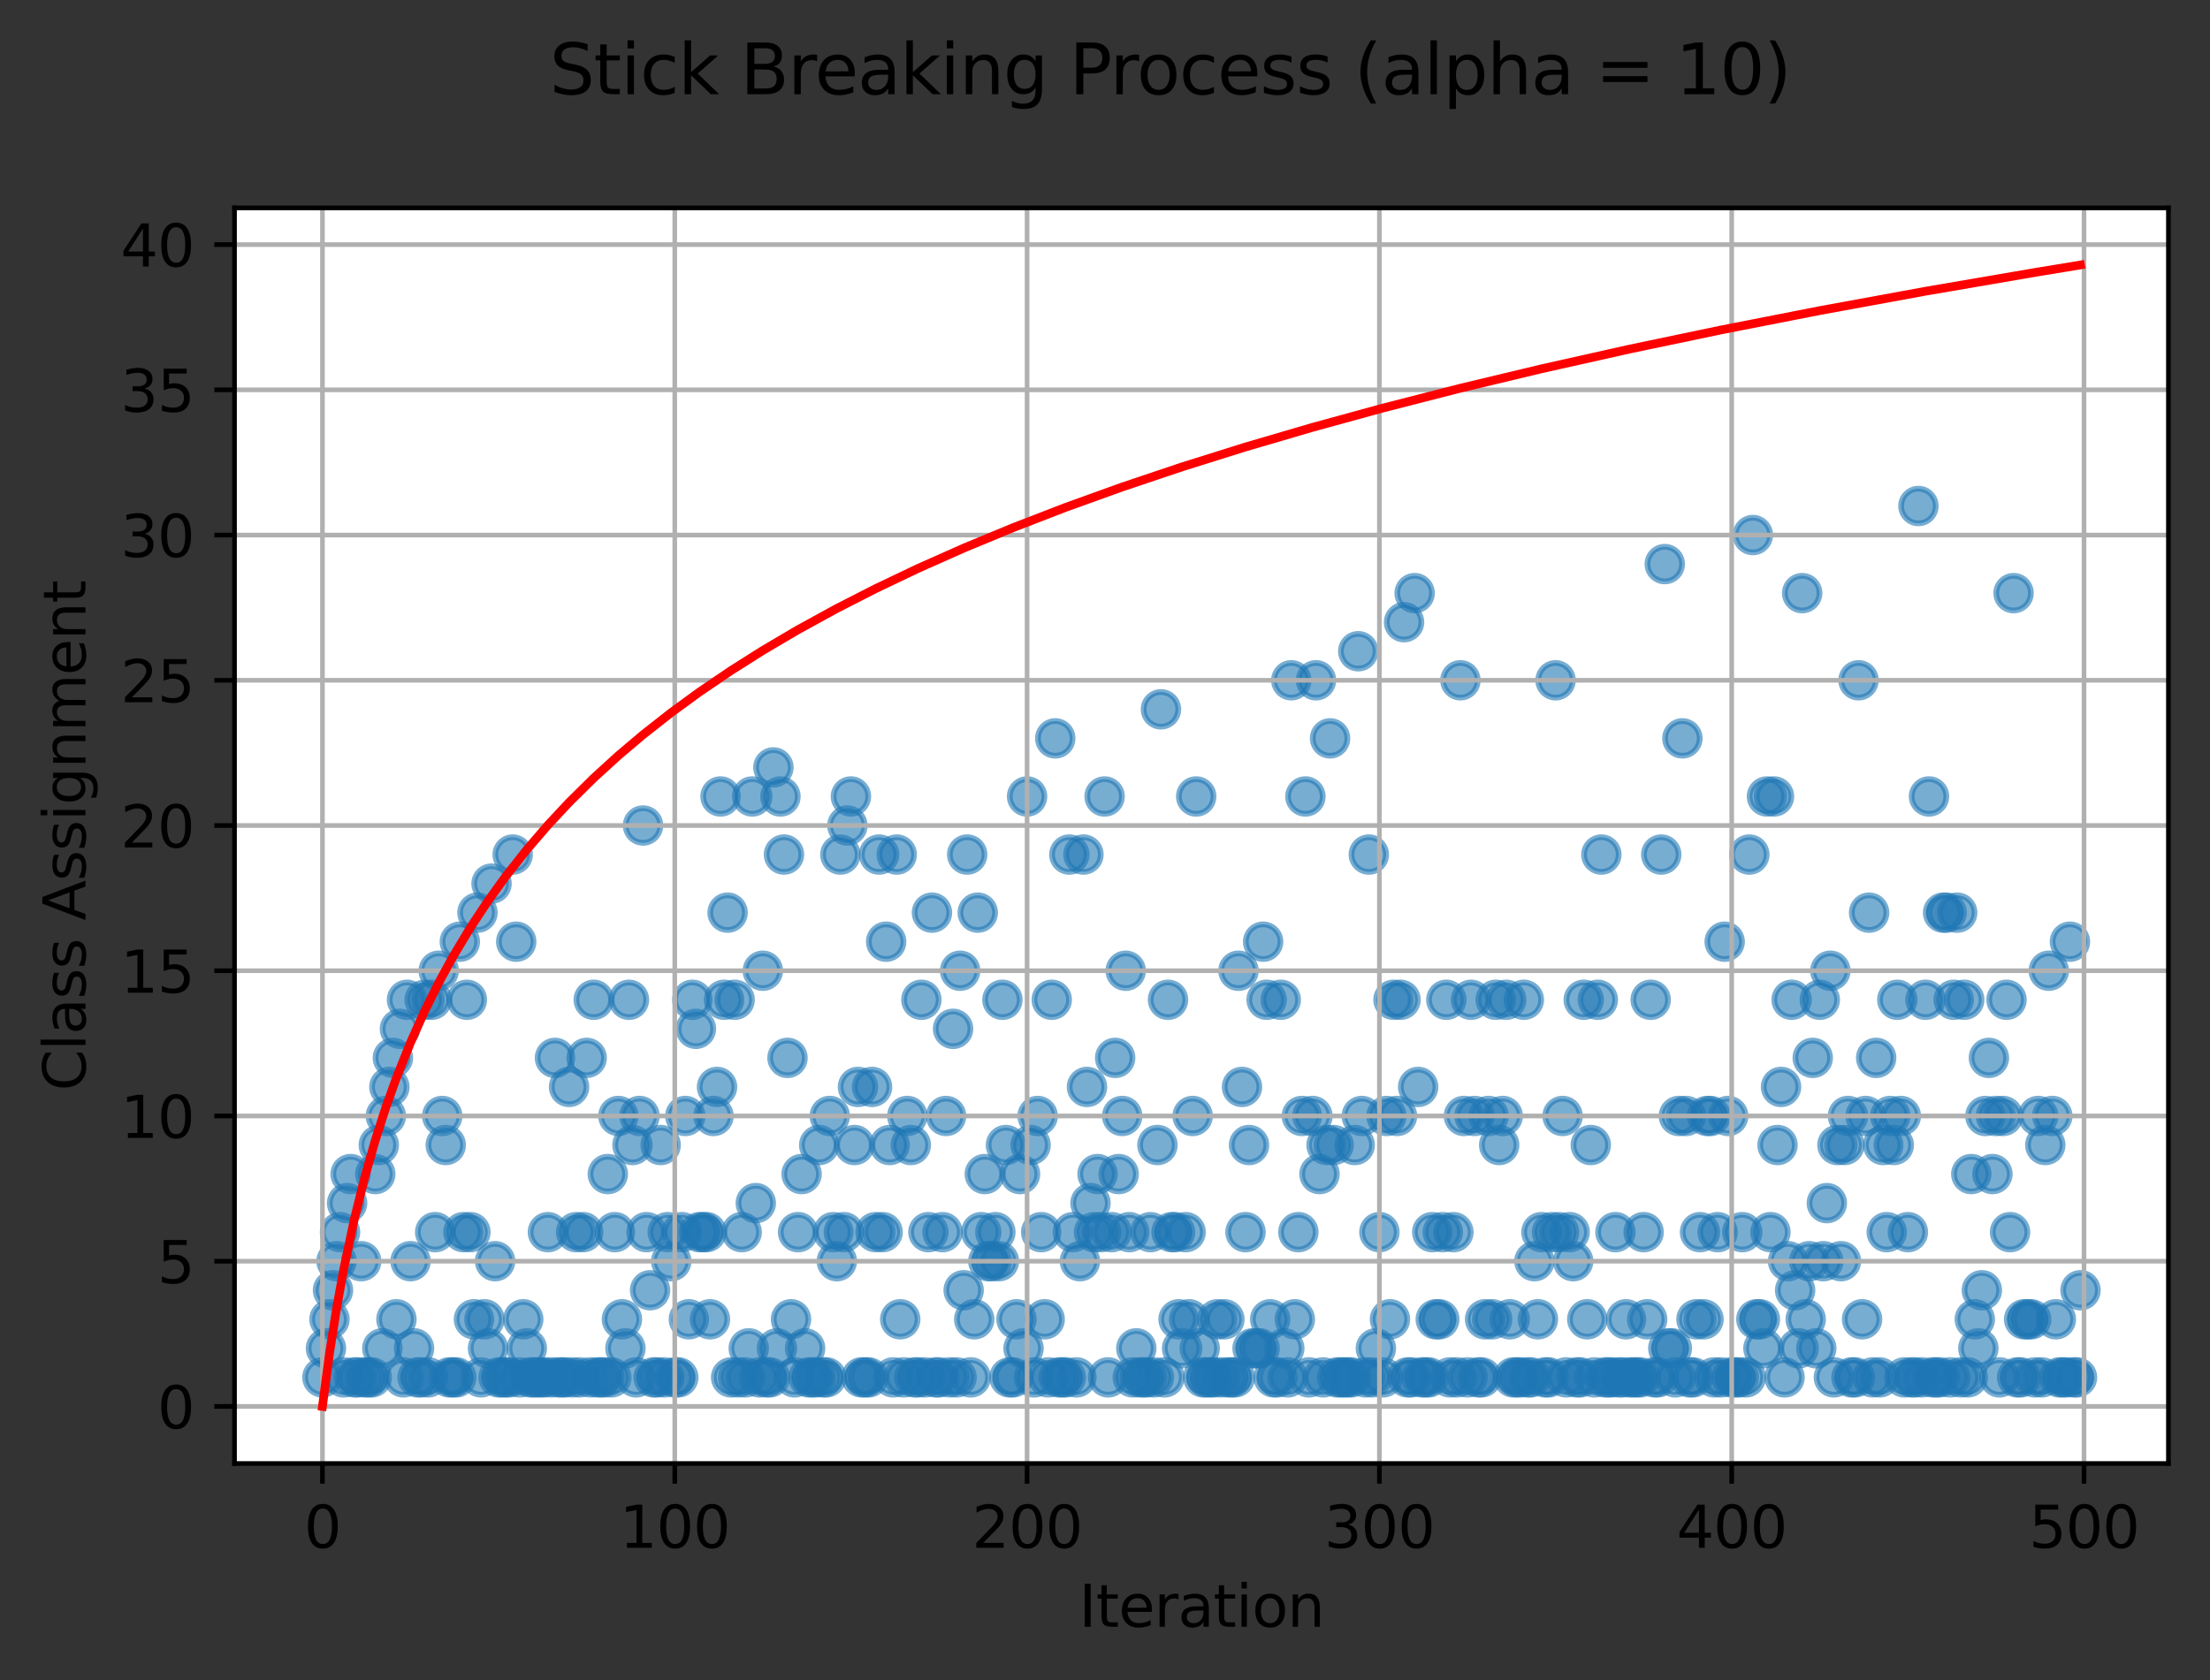 <?xml version="1.0" encoding="utf-8" standalone="no"?>
<!DOCTYPE svg PUBLIC "-//W3C//DTD SVG 1.1//EN"
  "http://www.w3.org/Graphics/SVG/1.1/DTD/svg11.dtd">
<svg height="290.996pt" version="1.1" viewBox="0 0 382.603 290.996" width="382.603pt" xmlns="http://www.w3.org/2000/svg" xmlns:xlink="http://www.w3.org/1999/xlink">
 <rect x="0" y="0" width="382.603" height="290.996" fill="#333333" stroke="none"/>
 <defs>
  <style type="text/css">*{stroke-linecap:butt;stroke-linejoin:round;}</style>
 </defs>
 <g id="figure_1">
  <g id="patch_1">
   <path d="M 0 290.996 
L 382.603 290.996 
L 382.603 0 
L 0 0 
z
" style="fill:none;"/>
  </g>
  <g id="axes_1">
   <g id="patch_2">
    <path d="M 40.603 253.44 
L 375.403 253.44 
L 375.403 36 
L 40.603 36 
z
" style="fill:#ffffff;"/>
   </g>
   <g id="PathCollection_1">
    <defs>
     <path d="M 0 3 
C 0.796 3 1.559 2.684 2.121 2.121 
C 2.684 1.559 3 0.796 3 0 
C 3 -0.796 2.684 -1.559 2.121 -2.121 
C 1.559 -2.684 0.796 -3 0 -3 
C -0.796 -3 -1.559 -2.684 -2.121 -2.121 
C -2.684 -1.559 -3 -0.796 -3 0 
C -3 0.796 -2.684 1.559 -2.121 2.121 
C -1.559 2.684 -0.796 3 0 3 
z
" id="m92d584910f" style="stroke:#1f77b4;stroke-opacity:0.6;"/>
    </defs>
    <g clip-path="url(#p6e49a5f9df)">
     <use style="fill:#1f77b4;fill-opacity:0.6;stroke:#1f77b4;stroke-opacity:0.6;" x="55.821" xlink:href="#m92d584910f" y="238.526"/>
     <use style="fill:#1f77b4;fill-opacity:0.6;stroke:#1f77b4;stroke-opacity:0.6;" x="56.431" xlink:href="#m92d584910f" y="233.496"/>
     <use style="fill:#1f77b4;fill-opacity:0.6;stroke:#1f77b4;stroke-opacity:0.6;" x="57.041" xlink:href="#m92d584910f" y="228.466"/>
     <use style="fill:#1f77b4;fill-opacity:0.6;stroke:#1f77b4;stroke-opacity:0.6;" x="57.651" xlink:href="#m92d584910f" y="223.436"/>
     <use style="fill:#1f77b4;fill-opacity:0.6;stroke:#1f77b4;stroke-opacity:0.6;" x="58.261" xlink:href="#m92d584910f" y="218.406"/>
     <use style="fill:#1f77b4;fill-opacity:0.6;stroke:#1f77b4;stroke-opacity:0.6;" x="58.871" xlink:href="#m92d584910f" y="213.376"/>
     <use style="fill:#1f77b4;fill-opacity:0.6;stroke:#1f77b4;stroke-opacity:0.6;" x="59.481" xlink:href="#m92d584910f" y="238.526"/>
     <use style="fill:#1f77b4;fill-opacity:0.6;stroke:#1f77b4;stroke-opacity:0.6;" x="60.091" xlink:href="#m92d584910f" y="208.346"/>
     <use style="fill:#1f77b4;fill-opacity:0.6;stroke:#1f77b4;stroke-opacity:0.6;" x="60.701" xlink:href="#m92d584910f" y="203.316"/>
     <use style="fill:#1f77b4;fill-opacity:0.6;stroke:#1f77b4;stroke-opacity:0.6;" x="61.311" xlink:href="#m92d584910f" y="238.526"/>
     <use style="fill:#1f77b4;fill-opacity:0.6;stroke:#1f77b4;stroke-opacity:0.6;" x="61.921" xlink:href="#m92d584910f" y="238.526"/>
     <use style="fill:#1f77b4;fill-opacity:0.6;stroke:#1f77b4;stroke-opacity:0.6;" x="62.531" xlink:href="#m92d584910f" y="218.406"/>
     <use style="fill:#1f77b4;fill-opacity:0.6;stroke:#1f77b4;stroke-opacity:0.6;" x="63.141" xlink:href="#m92d584910f" y="238.526"/>
     <use style="fill:#1f77b4;fill-opacity:0.6;stroke:#1f77b4;stroke-opacity:0.6;" x="63.751" xlink:href="#m92d584910f" y="238.526"/>
     <use style="fill:#1f77b4;fill-opacity:0.6;stroke:#1f77b4;stroke-opacity:0.6;" x="64.361" xlink:href="#m92d584910f" y="238.526"/>
     <use style="fill:#1f77b4;fill-opacity:0.6;stroke:#1f77b4;stroke-opacity:0.6;" x="64.971" xlink:href="#m92d584910f" y="203.316"/>
     <use style="fill:#1f77b4;fill-opacity:0.6;stroke:#1f77b4;stroke-opacity:0.6;" x="65.58" xlink:href="#m92d584910f" y="198.286"/>
     <use style="fill:#1f77b4;fill-opacity:0.6;stroke:#1f77b4;stroke-opacity:0.6;" x="66.19" xlink:href="#m92d584910f" y="233.496"/>
     <use style="fill:#1f77b4;fill-opacity:0.6;stroke:#1f77b4;stroke-opacity:0.6;" x="66.8" xlink:href="#m92d584910f" y="193.256"/>
     <use style="fill:#1f77b4;fill-opacity:0.6;stroke:#1f77b4;stroke-opacity:0.6;" x="67.41" xlink:href="#m92d584910f" y="188.226"/>
     <use style="fill:#1f77b4;fill-opacity:0.6;stroke:#1f77b4;stroke-opacity:0.6;" x="68.02" xlink:href="#m92d584910f" y="183.196"/>
     <use style="fill:#1f77b4;fill-opacity:0.6;stroke:#1f77b4;stroke-opacity:0.6;" x="68.63" xlink:href="#m92d584910f" y="228.466"/>
     <use style="fill:#1f77b4;fill-opacity:0.6;stroke:#1f77b4;stroke-opacity:0.6;" x="69.24" xlink:href="#m92d584910f" y="178.166"/>
     <use style="fill:#1f77b4;fill-opacity:0.6;stroke:#1f77b4;stroke-opacity:0.6;" x="69.85" xlink:href="#m92d584910f" y="238.526"/>
     <use style="fill:#1f77b4;fill-opacity:0.6;stroke:#1f77b4;stroke-opacity:0.6;" x="70.46" xlink:href="#m92d584910f" y="173.136"/>
     <use style="fill:#1f77b4;fill-opacity:0.6;stroke:#1f77b4;stroke-opacity:0.6;" x="71.07" xlink:href="#m92d584910f" y="218.406"/>
     <use style="fill:#1f77b4;fill-opacity:0.6;stroke:#1f77b4;stroke-opacity:0.6;" x="71.68" xlink:href="#m92d584910f" y="233.496"/>
     <use style="fill:#1f77b4;fill-opacity:0.6;stroke:#1f77b4;stroke-opacity:0.6;" x="72.29" xlink:href="#m92d584910f" y="238.526"/>
     <use style="fill:#1f77b4;fill-opacity:0.6;stroke:#1f77b4;stroke-opacity:0.6;" x="72.9" xlink:href="#m92d584910f" y="238.526"/>
     <use style="fill:#1f77b4;fill-opacity:0.6;stroke:#1f77b4;stroke-opacity:0.6;" x="73.51" xlink:href="#m92d584910f" y="173.136"/>
     <use style="fill:#1f77b4;fill-opacity:0.6;stroke:#1f77b4;stroke-opacity:0.6;" x="74.12" xlink:href="#m92d584910f" y="238.526"/>
     <use style="fill:#1f77b4;fill-opacity:0.6;stroke:#1f77b4;stroke-opacity:0.6;" x="74.73" xlink:href="#m92d584910f" y="173.136"/>
     <use style="fill:#1f77b4;fill-opacity:0.6;stroke:#1f77b4;stroke-opacity:0.6;" x="75.34" xlink:href="#m92d584910f" y="213.376"/>
     <use style="fill:#1f77b4;fill-opacity:0.6;stroke:#1f77b4;stroke-opacity:0.6;" x="75.95" xlink:href="#m92d584910f" y="168.106"/>
     <use style="fill:#1f77b4;fill-opacity:0.6;stroke:#1f77b4;stroke-opacity:0.6;" x="76.56" xlink:href="#m92d584910f" y="193.256"/>
     <use style="fill:#1f77b4;fill-opacity:0.6;stroke:#1f77b4;stroke-opacity:0.6;" x="77.169" xlink:href="#m92d584910f" y="198.286"/>
     <use style="fill:#1f77b4;fill-opacity:0.6;stroke:#1f77b4;stroke-opacity:0.6;" x="77.779" xlink:href="#m92d584910f" y="238.526"/>
     <use style="fill:#1f77b4;fill-opacity:0.6;stroke:#1f77b4;stroke-opacity:0.6;" x="78.389" xlink:href="#m92d584910f" y="238.526"/>
     <use style="fill:#1f77b4;fill-opacity:0.6;stroke:#1f77b4;stroke-opacity:0.6;" x="78.999" xlink:href="#m92d584910f" y="238.526"/>
     <use style="fill:#1f77b4;fill-opacity:0.6;stroke:#1f77b4;stroke-opacity:0.6;" x="79.609" xlink:href="#m92d584910f" y="163.076"/>
     <use style="fill:#1f77b4;fill-opacity:0.6;stroke:#1f77b4;stroke-opacity:0.6;" x="80.219" xlink:href="#m92d584910f" y="213.376"/>
     <use style="fill:#1f77b4;fill-opacity:0.6;stroke:#1f77b4;stroke-opacity:0.6;" x="80.829" xlink:href="#m92d584910f" y="173.136"/>
     <use style="fill:#1f77b4;fill-opacity:0.6;stroke:#1f77b4;stroke-opacity:0.6;" x="81.439" xlink:href="#m92d584910f" y="213.376"/>
     <use style="fill:#1f77b4;fill-opacity:0.6;stroke:#1f77b4;stroke-opacity:0.6;" x="82.049" xlink:href="#m92d584910f" y="228.466"/>
     <use style="fill:#1f77b4;fill-opacity:0.6;stroke:#1f77b4;stroke-opacity:0.6;" x="82.659" xlink:href="#m92d584910f" y="158.046"/>
     <use style="fill:#1f77b4;fill-opacity:0.6;stroke:#1f77b4;stroke-opacity:0.6;" x="83.269" xlink:href="#m92d584910f" y="238.526"/>
     <use style="fill:#1f77b4;fill-opacity:0.6;stroke:#1f77b4;stroke-opacity:0.6;" x="83.879" xlink:href="#m92d584910f" y="228.466"/>
     <use style="fill:#1f77b4;fill-opacity:0.6;stroke:#1f77b4;stroke-opacity:0.6;" x="84.489" xlink:href="#m92d584910f" y="233.496"/>
     <use style="fill:#1f77b4;fill-opacity:0.6;stroke:#1f77b4;stroke-opacity:0.6;" x="85.099" xlink:href="#m92d584910f" y="153.016"/>
     <use style="fill:#1f77b4;fill-opacity:0.6;stroke:#1f77b4;stroke-opacity:0.6;" x="85.709" xlink:href="#m92d584910f" y="218.406"/>
     <use style="fill:#1f77b4;fill-opacity:0.6;stroke:#1f77b4;stroke-opacity:0.6;" x="86.319" xlink:href="#m92d584910f" y="238.526"/>
     <use style="fill:#1f77b4;fill-opacity:0.6;stroke:#1f77b4;stroke-opacity:0.6;" x="86.929" xlink:href="#m92d584910f" y="238.526"/>
     <use style="fill:#1f77b4;fill-opacity:0.6;stroke:#1f77b4;stroke-opacity:0.6;" x="87.539" xlink:href="#m92d584910f" y="238.526"/>
     <use style="fill:#1f77b4;fill-opacity:0.6;stroke:#1f77b4;stroke-opacity:0.6;" x="88.149" xlink:href="#m92d584910f" y="238.526"/>
     <use style="fill:#1f77b4;fill-opacity:0.6;stroke:#1f77b4;stroke-opacity:0.6;" x="88.758" xlink:href="#m92d584910f" y="147.986"/>
     <use style="fill:#1f77b4;fill-opacity:0.6;stroke:#1f77b4;stroke-opacity:0.6;" x="89.368" xlink:href="#m92d584910f" y="163.076"/>
     <use style="fill:#1f77b4;fill-opacity:0.6;stroke:#1f77b4;stroke-opacity:0.6;" x="89.978" xlink:href="#m92d584910f" y="238.526"/>
     <use style="fill:#1f77b4;fill-opacity:0.6;stroke:#1f77b4;stroke-opacity:0.6;" x="90.588" xlink:href="#m92d584910f" y="228.466"/>
     <use style="fill:#1f77b4;fill-opacity:0.6;stroke:#1f77b4;stroke-opacity:0.6;" x="91.198" xlink:href="#m92d584910f" y="233.496"/>
     <use style="fill:#1f77b4;fill-opacity:0.6;stroke:#1f77b4;stroke-opacity:0.6;" x="91.808" xlink:href="#m92d584910f" y="238.526"/>
     <use style="fill:#1f77b4;fill-opacity:0.6;stroke:#1f77b4;stroke-opacity:0.6;" x="92.418" xlink:href="#m92d584910f" y="238.526"/>
     <use style="fill:#1f77b4;fill-opacity:0.6;stroke:#1f77b4;stroke-opacity:0.6;" x="93.028" xlink:href="#m92d584910f" y="238.526"/>
     <use style="fill:#1f77b4;fill-opacity:0.6;stroke:#1f77b4;stroke-opacity:0.6;" x="93.638" xlink:href="#m92d584910f" y="238.526"/>
     <use style="fill:#1f77b4;fill-opacity:0.6;stroke:#1f77b4;stroke-opacity:0.6;" x="94.248" xlink:href="#m92d584910f" y="238.526"/>
     <use style="fill:#1f77b4;fill-opacity:0.6;stroke:#1f77b4;stroke-opacity:0.6;" x="94.858" xlink:href="#m92d584910f" y="213.376"/>
     <use style="fill:#1f77b4;fill-opacity:0.6;stroke:#1f77b4;stroke-opacity:0.6;" x="95.468" xlink:href="#m92d584910f" y="238.526"/>
     <use style="fill:#1f77b4;fill-opacity:0.6;stroke:#1f77b4;stroke-opacity:0.6;" x="96.078" xlink:href="#m92d584910f" y="183.196"/>
     <use style="fill:#1f77b4;fill-opacity:0.6;stroke:#1f77b4;stroke-opacity:0.6;" x="96.688" xlink:href="#m92d584910f" y="238.526"/>
     <use style="fill:#1f77b4;fill-opacity:0.6;stroke:#1f77b4;stroke-opacity:0.6;" x="97.298" xlink:href="#m92d584910f" y="238.526"/>
     <use style="fill:#1f77b4;fill-opacity:0.6;stroke:#1f77b4;stroke-opacity:0.6;" x="97.908" xlink:href="#m92d584910f" y="238.526"/>
     <use style="fill:#1f77b4;fill-opacity:0.6;stroke:#1f77b4;stroke-opacity:0.6;" x="98.518" xlink:href="#m92d584910f" y="188.226"/>
     <use style="fill:#1f77b4;fill-opacity:0.6;stroke:#1f77b4;stroke-opacity:0.6;" x="99.128" xlink:href="#m92d584910f" y="238.526"/>
     <use style="fill:#1f77b4;fill-opacity:0.6;stroke:#1f77b4;stroke-opacity:0.6;" x="99.738" xlink:href="#m92d584910f" y="213.376"/>
     <use style="fill:#1f77b4;fill-opacity:0.6;stroke:#1f77b4;stroke-opacity:0.6;" x="100.347" xlink:href="#m92d584910f" y="238.526"/>
     <use style="fill:#1f77b4;fill-opacity:0.6;stroke:#1f77b4;stroke-opacity:0.6;" x="100.957" xlink:href="#m92d584910f" y="213.376"/>
     <use style="fill:#1f77b4;fill-opacity:0.6;stroke:#1f77b4;stroke-opacity:0.6;" x="101.567" xlink:href="#m92d584910f" y="183.196"/>
     <use style="fill:#1f77b4;fill-opacity:0.6;stroke:#1f77b4;stroke-opacity:0.6;" x="102.177" xlink:href="#m92d584910f" y="238.526"/>
     <use style="fill:#1f77b4;fill-opacity:0.6;stroke:#1f77b4;stroke-opacity:0.6;" x="102.787" xlink:href="#m92d584910f" y="173.136"/>
     <use style="fill:#1f77b4;fill-opacity:0.6;stroke:#1f77b4;stroke-opacity:0.6;" x="103.397" xlink:href="#m92d584910f" y="238.526"/>
     <use style="fill:#1f77b4;fill-opacity:0.6;stroke:#1f77b4;stroke-opacity:0.6;" x="104.007" xlink:href="#m92d584910f" y="238.526"/>
     <use style="fill:#1f77b4;fill-opacity:0.6;stroke:#1f77b4;stroke-opacity:0.6;" x="104.617" xlink:href="#m92d584910f" y="238.526"/>
     <use style="fill:#1f77b4;fill-opacity:0.6;stroke:#1f77b4;stroke-opacity:0.6;" x="105.227" xlink:href="#m92d584910f" y="203.316"/>
     <use style="fill:#1f77b4;fill-opacity:0.6;stroke:#1f77b4;stroke-opacity:0.6;" x="105.837" xlink:href="#m92d584910f" y="238.526"/>
     <use style="fill:#1f77b4;fill-opacity:0.6;stroke:#1f77b4;stroke-opacity:0.6;" x="106.447" xlink:href="#m92d584910f" y="213.376"/>
     <use style="fill:#1f77b4;fill-opacity:0.6;stroke:#1f77b4;stroke-opacity:0.6;" x="107.057" xlink:href="#m92d584910f" y="193.256"/>
     <use style="fill:#1f77b4;fill-opacity:0.6;stroke:#1f77b4;stroke-opacity:0.6;" x="107.667" xlink:href="#m92d584910f" y="228.466"/>
     <use style="fill:#1f77b4;fill-opacity:0.6;stroke:#1f77b4;stroke-opacity:0.6;" x="108.277" xlink:href="#m92d584910f" y="233.496"/>
     <use style="fill:#1f77b4;fill-opacity:0.6;stroke:#1f77b4;stroke-opacity:0.6;" x="108.887" xlink:href="#m92d584910f" y="173.136"/>
     <use style="fill:#1f77b4;fill-opacity:0.6;stroke:#1f77b4;stroke-opacity:0.6;" x="109.497" xlink:href="#m92d584910f" y="198.286"/>
     <use style="fill:#1f77b4;fill-opacity:0.6;stroke:#1f77b4;stroke-opacity:0.6;" x="110.107" xlink:href="#m92d584910f" y="238.526"/>
     <use style="fill:#1f77b4;fill-opacity:0.6;stroke:#1f77b4;stroke-opacity:0.6;" x="110.717" xlink:href="#m92d584910f" y="193.256"/>
     <use style="fill:#1f77b4;fill-opacity:0.6;stroke:#1f77b4;stroke-opacity:0.6;" x="111.326" xlink:href="#m92d584910f" y="142.956"/>
     <use style="fill:#1f77b4;fill-opacity:0.6;stroke:#1f77b4;stroke-opacity:0.6;" x="111.936" xlink:href="#m92d584910f" y="213.376"/>
     <use style="fill:#1f77b4;fill-opacity:0.6;stroke:#1f77b4;stroke-opacity:0.6;" x="112.546" xlink:href="#m92d584910f" y="223.436"/>
     <use style="fill:#1f77b4;fill-opacity:0.6;stroke:#1f77b4;stroke-opacity:0.6;" x="113.156" xlink:href="#m92d584910f" y="238.526"/>
     <use style="fill:#1f77b4;fill-opacity:0.6;stroke:#1f77b4;stroke-opacity:0.6;" x="113.766" xlink:href="#m92d584910f" y="238.526"/>
     <use style="fill:#1f77b4;fill-opacity:0.6;stroke:#1f77b4;stroke-opacity:0.6;" x="114.376" xlink:href="#m92d584910f" y="198.286"/>
     <use style="fill:#1f77b4;fill-opacity:0.6;stroke:#1f77b4;stroke-opacity:0.6;" x="114.986" xlink:href="#m92d584910f" y="238.526"/>
     <use style="fill:#1f77b4;fill-opacity:0.6;stroke:#1f77b4;stroke-opacity:0.6;" x="115.596" xlink:href="#m92d584910f" y="213.376"/>
     <use style="fill:#1f77b4;fill-opacity:0.6;stroke:#1f77b4;stroke-opacity:0.6;" x="116.206" xlink:href="#m92d584910f" y="218.406"/>
     <use style="fill:#1f77b4;fill-opacity:0.6;stroke:#1f77b4;stroke-opacity:0.6;" x="116.816" xlink:href="#m92d584910f" y="238.526"/>
     <use style="fill:#1f77b4;fill-opacity:0.6;stroke:#1f77b4;stroke-opacity:0.6;" x="117.426" xlink:href="#m92d584910f" y="238.526"/>
     <use style="fill:#1f77b4;fill-opacity:0.6;stroke:#1f77b4;stroke-opacity:0.6;" x="118.036" xlink:href="#m92d584910f" y="213.376"/>
     <use style="fill:#1f77b4;fill-opacity:0.6;stroke:#1f77b4;stroke-opacity:0.6;" x="118.646" xlink:href="#m92d584910f" y="193.256"/>
     <use style="fill:#1f77b4;fill-opacity:0.6;stroke:#1f77b4;stroke-opacity:0.6;" x="119.256" xlink:href="#m92d584910f" y="228.466"/>
     <use style="fill:#1f77b4;fill-opacity:0.6;stroke:#1f77b4;stroke-opacity:0.6;" x="119.866" xlink:href="#m92d584910f" y="173.136"/>
     <use style="fill:#1f77b4;fill-opacity:0.6;stroke:#1f77b4;stroke-opacity:0.6;" x="120.476" xlink:href="#m92d584910f" y="178.166"/>
     <use style="fill:#1f77b4;fill-opacity:0.6;stroke:#1f77b4;stroke-opacity:0.6;" x="121.086" xlink:href="#m92d584910f" y="213.376"/>
     <use style="fill:#1f77b4;fill-opacity:0.6;stroke:#1f77b4;stroke-opacity:0.6;" x="121.696" xlink:href="#m92d584910f" y="213.376"/>
     <use style="fill:#1f77b4;fill-opacity:0.6;stroke:#1f77b4;stroke-opacity:0.6;" x="122.306" xlink:href="#m92d584910f" y="213.376"/>
     <use style="fill:#1f77b4;fill-opacity:0.6;stroke:#1f77b4;stroke-opacity:0.6;" x="122.915" xlink:href="#m92d584910f" y="228.466"/>
     <use style="fill:#1f77b4;fill-opacity:0.6;stroke:#1f77b4;stroke-opacity:0.6;" x="123.525" xlink:href="#m92d584910f" y="193.256"/>
     <use style="fill:#1f77b4;fill-opacity:0.6;stroke:#1f77b4;stroke-opacity:0.6;" x="124.135" xlink:href="#m92d584910f" y="188.226"/>
     <use style="fill:#1f77b4;fill-opacity:0.6;stroke:#1f77b4;stroke-opacity:0.6;" x="124.745" xlink:href="#m92d584910f" y="137.926"/>
     <use style="fill:#1f77b4;fill-opacity:0.6;stroke:#1f77b4;stroke-opacity:0.6;" x="125.355" xlink:href="#m92d584910f" y="173.136"/>
     <use style="fill:#1f77b4;fill-opacity:0.6;stroke:#1f77b4;stroke-opacity:0.6;" x="125.965" xlink:href="#m92d584910f" y="158.046"/>
     <use style="fill:#1f77b4;fill-opacity:0.6;stroke:#1f77b4;stroke-opacity:0.6;" x="126.575" xlink:href="#m92d584910f" y="238.526"/>
     <use style="fill:#1f77b4;fill-opacity:0.6;stroke:#1f77b4;stroke-opacity:0.6;" x="127.185" xlink:href="#m92d584910f" y="173.136"/>
     <use style="fill:#1f77b4;fill-opacity:0.6;stroke:#1f77b4;stroke-opacity:0.6;" x="127.795" xlink:href="#m92d584910f" y="238.526"/>
     <use style="fill:#1f77b4;fill-opacity:0.6;stroke:#1f77b4;stroke-opacity:0.6;" x="128.405" xlink:href="#m92d584910f" y="213.376"/>
     <use style="fill:#1f77b4;fill-opacity:0.6;stroke:#1f77b4;stroke-opacity:0.6;" x="129.015" xlink:href="#m92d584910f" y="238.526"/>
     <use style="fill:#1f77b4;fill-opacity:0.6;stroke:#1f77b4;stroke-opacity:0.6;" x="129.625" xlink:href="#m92d584910f" y="233.496"/>
     <use style="fill:#1f77b4;fill-opacity:0.6;stroke:#1f77b4;stroke-opacity:0.6;" x="130.235" xlink:href="#m92d584910f" y="137.926"/>
     <use style="fill:#1f77b4;fill-opacity:0.6;stroke:#1f77b4;stroke-opacity:0.6;" x="130.845" xlink:href="#m92d584910f" y="208.346"/>
     <use style="fill:#1f77b4;fill-opacity:0.6;stroke:#1f77b4;stroke-opacity:0.6;" x="131.455" xlink:href="#m92d584910f" y="238.526"/>
     <use style="fill:#1f77b4;fill-opacity:0.6;stroke:#1f77b4;stroke-opacity:0.6;" x="132.065" xlink:href="#m92d584910f" y="168.106"/>
     <use style="fill:#1f77b4;fill-opacity:0.6;stroke:#1f77b4;stroke-opacity:0.6;" x="132.675" xlink:href="#m92d584910f" y="238.526"/>
     <use style="fill:#1f77b4;fill-opacity:0.6;stroke:#1f77b4;stroke-opacity:0.6;" x="133.285" xlink:href="#m92d584910f" y="238.526"/>
     <use style="fill:#1f77b4;fill-opacity:0.6;stroke:#1f77b4;stroke-opacity:0.6;" x="133.895" xlink:href="#m92d584910f" y="132.896"/>
     <use style="fill:#1f77b4;fill-opacity:0.6;stroke:#1f77b4;stroke-opacity:0.6;" x="134.504" xlink:href="#m92d584910f" y="233.496"/>
     <use style="fill:#1f77b4;fill-opacity:0.6;stroke:#1f77b4;stroke-opacity:0.6;" x="135.114" xlink:href="#m92d584910f" y="137.926"/>
     <use style="fill:#1f77b4;fill-opacity:0.6;stroke:#1f77b4;stroke-opacity:0.6;" x="135.724" xlink:href="#m92d584910f" y="147.986"/>
     <use style="fill:#1f77b4;fill-opacity:0.6;stroke:#1f77b4;stroke-opacity:0.6;" x="136.334" xlink:href="#m92d584910f" y="183.196"/>
     <use style="fill:#1f77b4;fill-opacity:0.6;stroke:#1f77b4;stroke-opacity:0.6;" x="136.944" xlink:href="#m92d584910f" y="228.466"/>
     <use style="fill:#1f77b4;fill-opacity:0.6;stroke:#1f77b4;stroke-opacity:0.6;" x="137.554" xlink:href="#m92d584910f" y="238.526"/>
     <use style="fill:#1f77b4;fill-opacity:0.6;stroke:#1f77b4;stroke-opacity:0.6;" x="138.164" xlink:href="#m92d584910f" y="213.376"/>
     <use style="fill:#1f77b4;fill-opacity:0.6;stroke:#1f77b4;stroke-opacity:0.6;" x="138.774" xlink:href="#m92d584910f" y="203.316"/>
     <use style="fill:#1f77b4;fill-opacity:0.6;stroke:#1f77b4;stroke-opacity:0.6;" x="139.384" xlink:href="#m92d584910f" y="233.496"/>
     <use style="fill:#1f77b4;fill-opacity:0.6;stroke:#1f77b4;stroke-opacity:0.6;" x="139.994" xlink:href="#m92d584910f" y="238.526"/>
     <use style="fill:#1f77b4;fill-opacity:0.6;stroke:#1f77b4;stroke-opacity:0.6;" x="140.604" xlink:href="#m92d584910f" y="238.526"/>
     <use style="fill:#1f77b4;fill-opacity:0.6;stroke:#1f77b4;stroke-opacity:0.6;" x="141.214" xlink:href="#m92d584910f" y="238.526"/>
     <use style="fill:#1f77b4;fill-opacity:0.6;stroke:#1f77b4;stroke-opacity:0.6;" x="141.824" xlink:href="#m92d584910f" y="198.286"/>
     <use style="fill:#1f77b4;fill-opacity:0.6;stroke:#1f77b4;stroke-opacity:0.6;" x="142.434" xlink:href="#m92d584910f" y="238.526"/>
     <use style="fill:#1f77b4;fill-opacity:0.6;stroke:#1f77b4;stroke-opacity:0.6;" x="143.044" xlink:href="#m92d584910f" y="238.526"/>
     <use style="fill:#1f77b4;fill-opacity:0.6;stroke:#1f77b4;stroke-opacity:0.6;" x="143.654" xlink:href="#m92d584910f" y="193.256"/>
     <use style="fill:#1f77b4;fill-opacity:0.6;stroke:#1f77b4;stroke-opacity:0.6;" x="144.264" xlink:href="#m92d584910f" y="213.376"/>
     <use style="fill:#1f77b4;fill-opacity:0.6;stroke:#1f77b4;stroke-opacity:0.6;" x="144.874" xlink:href="#m92d584910f" y="218.406"/>
     <use style="fill:#1f77b4;fill-opacity:0.6;stroke:#1f77b4;stroke-opacity:0.6;" x="145.484" xlink:href="#m92d584910f" y="147.986"/>
     <use style="fill:#1f77b4;fill-opacity:0.6;stroke:#1f77b4;stroke-opacity:0.6;" x="146.093" xlink:href="#m92d584910f" y="213.376"/>
     <use style="fill:#1f77b4;fill-opacity:0.6;stroke:#1f77b4;stroke-opacity:0.6;" x="146.703" xlink:href="#m92d584910f" y="142.956"/>
     <use style="fill:#1f77b4;fill-opacity:0.6;stroke:#1f77b4;stroke-opacity:0.6;" x="147.313" xlink:href="#m92d584910f" y="137.926"/>
     <use style="fill:#1f77b4;fill-opacity:0.6;stroke:#1f77b4;stroke-opacity:0.6;" x="147.923" xlink:href="#m92d584910f" y="198.286"/>
     <use style="fill:#1f77b4;fill-opacity:0.6;stroke:#1f77b4;stroke-opacity:0.6;" x="148.533" xlink:href="#m92d584910f" y="188.226"/>
     <use style="fill:#1f77b4;fill-opacity:0.6;stroke:#1f77b4;stroke-opacity:0.6;" x="149.143" xlink:href="#m92d584910f" y="238.526"/>
     <use style="fill:#1f77b4;fill-opacity:0.6;stroke:#1f77b4;stroke-opacity:0.6;" x="149.753" xlink:href="#m92d584910f" y="238.526"/>
     <use style="fill:#1f77b4;fill-opacity:0.6;stroke:#1f77b4;stroke-opacity:0.6;" x="150.363" xlink:href="#m92d584910f" y="238.526"/>
     <use style="fill:#1f77b4;fill-opacity:0.6;stroke:#1f77b4;stroke-opacity:0.6;" x="150.973" xlink:href="#m92d584910f" y="188.226"/>
     <use style="fill:#1f77b4;fill-opacity:0.6;stroke:#1f77b4;stroke-opacity:0.6;" x="151.583" xlink:href="#m92d584910f" y="213.376"/>
     <use style="fill:#1f77b4;fill-opacity:0.6;stroke:#1f77b4;stroke-opacity:0.6;" x="152.193" xlink:href="#m92d584910f" y="147.986"/>
     <use style="fill:#1f77b4;fill-opacity:0.6;stroke:#1f77b4;stroke-opacity:0.6;" x="152.803" xlink:href="#m92d584910f" y="213.376"/>
     <use style="fill:#1f77b4;fill-opacity:0.6;stroke:#1f77b4;stroke-opacity:0.6;" x="153.413" xlink:href="#m92d584910f" y="163.076"/>
     <use style="fill:#1f77b4;fill-opacity:0.6;stroke:#1f77b4;stroke-opacity:0.6;" x="154.023" xlink:href="#m92d584910f" y="198.286"/>
     <use style="fill:#1f77b4;fill-opacity:0.6;stroke:#1f77b4;stroke-opacity:0.6;" x="154.633" xlink:href="#m92d584910f" y="238.526"/>
     <use style="fill:#1f77b4;fill-opacity:0.6;stroke:#1f77b4;stroke-opacity:0.6;" x="155.243" xlink:href="#m92d584910f" y="147.986"/>
     <use style="fill:#1f77b4;fill-opacity:0.6;stroke:#1f77b4;stroke-opacity:0.6;" x="155.853" xlink:href="#m92d584910f" y="228.466"/>
     <use style="fill:#1f77b4;fill-opacity:0.6;stroke:#1f77b4;stroke-opacity:0.6;" x="156.463" xlink:href="#m92d584910f" y="238.526"/>
     <use style="fill:#1f77b4;fill-opacity:0.6;stroke:#1f77b4;stroke-opacity:0.6;" x="157.073" xlink:href="#m92d584910f" y="193.256"/>
     <use style="fill:#1f77b4;fill-opacity:0.6;stroke:#1f77b4;stroke-opacity:0.6;" x="157.682" xlink:href="#m92d584910f" y="198.286"/>
     <use style="fill:#1f77b4;fill-opacity:0.6;stroke:#1f77b4;stroke-opacity:0.6;" x="158.292" xlink:href="#m92d584910f" y="238.526"/>
     <use style="fill:#1f77b4;fill-opacity:0.6;stroke:#1f77b4;stroke-opacity:0.6;" x="158.902" xlink:href="#m92d584910f" y="238.526"/>
     <use style="fill:#1f77b4;fill-opacity:0.6;stroke:#1f77b4;stroke-opacity:0.6;" x="159.512" xlink:href="#m92d584910f" y="173.136"/>
     <use style="fill:#1f77b4;fill-opacity:0.6;stroke:#1f77b4;stroke-opacity:0.6;" x="160.122" xlink:href="#m92d584910f" y="238.526"/>
     <use style="fill:#1f77b4;fill-opacity:0.6;stroke:#1f77b4;stroke-opacity:0.6;" x="160.732" xlink:href="#m92d584910f" y="213.376"/>
     <use style="fill:#1f77b4;fill-opacity:0.6;stroke:#1f77b4;stroke-opacity:0.6;" x="161.342" xlink:href="#m92d584910f" y="158.046"/>
     <use style="fill:#1f77b4;fill-opacity:0.6;stroke:#1f77b4;stroke-opacity:0.6;" x="161.952" xlink:href="#m92d584910f" y="238.526"/>
     <use style="fill:#1f77b4;fill-opacity:0.6;stroke:#1f77b4;stroke-opacity:0.6;" x="162.562" xlink:href="#m92d584910f" y="238.526"/>
     <use style="fill:#1f77b4;fill-opacity:0.6;stroke:#1f77b4;stroke-opacity:0.6;" x="163.172" xlink:href="#m92d584910f" y="213.376"/>
     <use style="fill:#1f77b4;fill-opacity:0.6;stroke:#1f77b4;stroke-opacity:0.6;" x="163.782" xlink:href="#m92d584910f" y="193.256"/>
     <use style="fill:#1f77b4;fill-opacity:0.6;stroke:#1f77b4;stroke-opacity:0.6;" x="164.392" xlink:href="#m92d584910f" y="238.526"/>
     <use style="fill:#1f77b4;fill-opacity:0.6;stroke:#1f77b4;stroke-opacity:0.6;" x="165.002" xlink:href="#m92d584910f" y="178.166"/>
     <use style="fill:#1f77b4;fill-opacity:0.6;stroke:#1f77b4;stroke-opacity:0.6;" x="165.612" xlink:href="#m92d584910f" y="238.526"/>
     <use style="fill:#1f77b4;fill-opacity:0.6;stroke:#1f77b4;stroke-opacity:0.6;" x="166.222" xlink:href="#m92d584910f" y="168.106"/>
     <use style="fill:#1f77b4;fill-opacity:0.6;stroke:#1f77b4;stroke-opacity:0.6;" x="166.832" xlink:href="#m92d584910f" y="223.436"/>
     <use style="fill:#1f77b4;fill-opacity:0.6;stroke:#1f77b4;stroke-opacity:0.6;" x="167.442" xlink:href="#m92d584910f" y="147.986"/>
     <use style="fill:#1f77b4;fill-opacity:0.6;stroke:#1f77b4;stroke-opacity:0.6;" x="168.052" xlink:href="#m92d584910f" y="238.526"/>
     <use style="fill:#1f77b4;fill-opacity:0.6;stroke:#1f77b4;stroke-opacity:0.6;" x="168.662" xlink:href="#m92d584910f" y="228.466"/>
     <use style="fill:#1f77b4;fill-opacity:0.6;stroke:#1f77b4;stroke-opacity:0.6;" x="169.271" xlink:href="#m92d584910f" y="158.046"/>
     <use style="fill:#1f77b4;fill-opacity:0.6;stroke:#1f77b4;stroke-opacity:0.6;" x="169.881" xlink:href="#m92d584910f" y="213.376"/>
     <use style="fill:#1f77b4;fill-opacity:0.6;stroke:#1f77b4;stroke-opacity:0.6;" x="170.491" xlink:href="#m92d584910f" y="203.316"/>
     <use style="fill:#1f77b4;fill-opacity:0.6;stroke:#1f77b4;stroke-opacity:0.6;" x="171.101" xlink:href="#m92d584910f" y="218.406"/>
     <use style="fill:#1f77b4;fill-opacity:0.6;stroke:#1f77b4;stroke-opacity:0.6;" x="171.711" xlink:href="#m92d584910f" y="218.406"/>
     <use style="fill:#1f77b4;fill-opacity:0.6;stroke:#1f77b4;stroke-opacity:0.6;" x="172.321" xlink:href="#m92d584910f" y="213.376"/>
     <use style="fill:#1f77b4;fill-opacity:0.6;stroke:#1f77b4;stroke-opacity:0.6;" x="172.931" xlink:href="#m92d584910f" y="218.406"/>
     <use style="fill:#1f77b4;fill-opacity:0.6;stroke:#1f77b4;stroke-opacity:0.6;" x="173.541" xlink:href="#m92d584910f" y="173.136"/>
     <use style="fill:#1f77b4;fill-opacity:0.6;stroke:#1f77b4;stroke-opacity:0.6;" x="174.151" xlink:href="#m92d584910f" y="198.286"/>
     <use style="fill:#1f77b4;fill-opacity:0.6;stroke:#1f77b4;stroke-opacity:0.6;" x="174.761" xlink:href="#m92d584910f" y="238.526"/>
     <use style="fill:#1f77b4;fill-opacity:0.6;stroke:#1f77b4;stroke-opacity:0.6;" x="175.371" xlink:href="#m92d584910f" y="238.526"/>
     <use style="fill:#1f77b4;fill-opacity:0.6;stroke:#1f77b4;stroke-opacity:0.6;" x="175.981" xlink:href="#m92d584910f" y="228.466"/>
     <use style="fill:#1f77b4;fill-opacity:0.6;stroke:#1f77b4;stroke-opacity:0.6;" x="176.591" xlink:href="#m92d584910f" y="203.316"/>
     <use style="fill:#1f77b4;fill-opacity:0.6;stroke:#1f77b4;stroke-opacity:0.6;" x="177.201" xlink:href="#m92d584910f" y="233.496"/>
     <use style="fill:#1f77b4;fill-opacity:0.6;stroke:#1f77b4;stroke-opacity:0.6;" x="177.811" xlink:href="#m92d584910f" y="137.926"/>
     <use style="fill:#1f77b4;fill-opacity:0.6;stroke:#1f77b4;stroke-opacity:0.6;" x="178.421" xlink:href="#m92d584910f" y="198.286"/>
     <use style="fill:#1f77b4;fill-opacity:0.6;stroke:#1f77b4;stroke-opacity:0.6;" x="179.031" xlink:href="#m92d584910f" y="238.526"/>
     <use style="fill:#1f77b4;fill-opacity:0.6;stroke:#1f77b4;stroke-opacity:0.6;" x="179.641" xlink:href="#m92d584910f" y="193.256"/>
     <use style="fill:#1f77b4;fill-opacity:0.6;stroke:#1f77b4;stroke-opacity:0.6;" x="180.251" xlink:href="#m92d584910f" y="213.376"/>
     <use style="fill:#1f77b4;fill-opacity:0.6;stroke:#1f77b4;stroke-opacity:0.6;" x="180.86" xlink:href="#m92d584910f" y="228.466"/>
     <use style="fill:#1f77b4;fill-opacity:0.6;stroke:#1f77b4;stroke-opacity:0.6;" x="181.47" xlink:href="#m92d584910f" y="238.526"/>
     <use style="fill:#1f77b4;fill-opacity:0.6;stroke:#1f77b4;stroke-opacity:0.6;" x="182.08" xlink:href="#m92d584910f" y="173.136"/>
     <use style="fill:#1f77b4;fill-opacity:0.6;stroke:#1f77b4;stroke-opacity:0.6;" x="182.69" xlink:href="#m92d584910f" y="127.866"/>
     <use style="fill:#1f77b4;fill-opacity:0.6;stroke:#1f77b4;stroke-opacity:0.6;" x="183.3" xlink:href="#m92d584910f" y="238.526"/>
     <use style="fill:#1f77b4;fill-opacity:0.6;stroke:#1f77b4;stroke-opacity:0.6;" x="183.91" xlink:href="#m92d584910f" y="238.526"/>
     <use style="fill:#1f77b4;fill-opacity:0.6;stroke:#1f77b4;stroke-opacity:0.6;" x="184.52" xlink:href="#m92d584910f" y="238.526"/>
     <use style="fill:#1f77b4;fill-opacity:0.6;stroke:#1f77b4;stroke-opacity:0.6;" x="185.13" xlink:href="#m92d584910f" y="147.986"/>
     <use style="fill:#1f77b4;fill-opacity:0.6;stroke:#1f77b4;stroke-opacity:0.6;" x="185.74" xlink:href="#m92d584910f" y="213.376"/>
     <use style="fill:#1f77b4;fill-opacity:0.6;stroke:#1f77b4;stroke-opacity:0.6;" x="186.35" xlink:href="#m92d584910f" y="238.526"/>
     <use style="fill:#1f77b4;fill-opacity:0.6;stroke:#1f77b4;stroke-opacity:0.6;" x="186.96" xlink:href="#m92d584910f" y="218.406"/>
     <use style="fill:#1f77b4;fill-opacity:0.6;stroke:#1f77b4;stroke-opacity:0.6;" x="187.57" xlink:href="#m92d584910f" y="147.986"/>
     <use style="fill:#1f77b4;fill-opacity:0.6;stroke:#1f77b4;stroke-opacity:0.6;" x="188.18" xlink:href="#m92d584910f" y="188.226"/>
     <use style="fill:#1f77b4;fill-opacity:0.6;stroke:#1f77b4;stroke-opacity:0.6;" x="188.79" xlink:href="#m92d584910f" y="208.346"/>
     <use style="fill:#1f77b4;fill-opacity:0.6;stroke:#1f77b4;stroke-opacity:0.6;" x="189.4" xlink:href="#m92d584910f" y="213.376"/>
     <use style="fill:#1f77b4;fill-opacity:0.6;stroke:#1f77b4;stroke-opacity:0.6;" x="190.01" xlink:href="#m92d584910f" y="203.316"/>
     <use style="fill:#1f77b4;fill-opacity:0.6;stroke:#1f77b4;stroke-opacity:0.6;" x="190.62" xlink:href="#m92d584910f" y="213.376"/>
     <use style="fill:#1f77b4;fill-opacity:0.6;stroke:#1f77b4;stroke-opacity:0.6;" x="191.23" xlink:href="#m92d584910f" y="137.926"/>
     <use style="fill:#1f77b4;fill-opacity:0.6;stroke:#1f77b4;stroke-opacity:0.6;" x="191.84" xlink:href="#m92d584910f" y="238.526"/>
     <use style="fill:#1f77b4;fill-opacity:0.6;stroke:#1f77b4;stroke-opacity:0.6;" x="192.449" xlink:href="#m92d584910f" y="213.376"/>
     <use style="fill:#1f77b4;fill-opacity:0.6;stroke:#1f77b4;stroke-opacity:0.6;" x="193.059" xlink:href="#m92d584910f" y="183.196"/>
     <use style="fill:#1f77b4;fill-opacity:0.6;stroke:#1f77b4;stroke-opacity:0.6;" x="193.669" xlink:href="#m92d584910f" y="203.316"/>
     <use style="fill:#1f77b4;fill-opacity:0.6;stroke:#1f77b4;stroke-opacity:0.6;" x="194.279" xlink:href="#m92d584910f" y="193.256"/>
     <use style="fill:#1f77b4;fill-opacity:0.6;stroke:#1f77b4;stroke-opacity:0.6;" x="194.889" xlink:href="#m92d584910f" y="168.106"/>
     <use style="fill:#1f77b4;fill-opacity:0.6;stroke:#1f77b4;stroke-opacity:0.6;" x="195.499" xlink:href="#m92d584910f" y="213.376"/>
     <use style="fill:#1f77b4;fill-opacity:0.6;stroke:#1f77b4;stroke-opacity:0.6;" x="196.109" xlink:href="#m92d584910f" y="238.526"/>
     <use style="fill:#1f77b4;fill-opacity:0.6;stroke:#1f77b4;stroke-opacity:0.6;" x="196.719" xlink:href="#m92d584910f" y="233.496"/>
     <use style="fill:#1f77b4;fill-opacity:0.6;stroke:#1f77b4;stroke-opacity:0.6;" x="197.329" xlink:href="#m92d584910f" y="238.526"/>
     <use style="fill:#1f77b4;fill-opacity:0.6;stroke:#1f77b4;stroke-opacity:0.6;" x="197.939" xlink:href="#m92d584910f" y="238.526"/>
     <use style="fill:#1f77b4;fill-opacity:0.6;stroke:#1f77b4;stroke-opacity:0.6;" x="198.549" xlink:href="#m92d584910f" y="238.526"/>
     <use style="fill:#1f77b4;fill-opacity:0.6;stroke:#1f77b4;stroke-opacity:0.6;" x="199.159" xlink:href="#m92d584910f" y="213.376"/>
     <use style="fill:#1f77b4;fill-opacity:0.6;stroke:#1f77b4;stroke-opacity:0.6;" x="199.769" xlink:href="#m92d584910f" y="238.526"/>
     <use style="fill:#1f77b4;fill-opacity:0.6;stroke:#1f77b4;stroke-opacity:0.6;" x="200.379" xlink:href="#m92d584910f" y="198.286"/>
     <use style="fill:#1f77b4;fill-opacity:0.6;stroke:#1f77b4;stroke-opacity:0.6;" x="200.989" xlink:href="#m92d584910f" y="122.836"/>
     <use style="fill:#1f77b4;fill-opacity:0.6;stroke:#1f77b4;stroke-opacity:0.6;" x="201.599" xlink:href="#m92d584910f" y="238.526"/>
     <use style="fill:#1f77b4;fill-opacity:0.6;stroke:#1f77b4;stroke-opacity:0.6;" x="202.209" xlink:href="#m92d584910f" y="173.136"/>
     <use style="fill:#1f77b4;fill-opacity:0.6;stroke:#1f77b4;stroke-opacity:0.6;" x="202.819" xlink:href="#m92d584910f" y="213.376"/>
     <use style="fill:#1f77b4;fill-opacity:0.6;stroke:#1f77b4;stroke-opacity:0.6;" x="203.429" xlink:href="#m92d584910f" y="213.376"/>
     <use style="fill:#1f77b4;fill-opacity:0.6;stroke:#1f77b4;stroke-opacity:0.6;" x="204.038" xlink:href="#m92d584910f" y="228.466"/>
     <use style="fill:#1f77b4;fill-opacity:0.6;stroke:#1f77b4;stroke-opacity:0.6;" x="204.648" xlink:href="#m92d584910f" y="233.496"/>
     <use style="fill:#1f77b4;fill-opacity:0.6;stroke:#1f77b4;stroke-opacity:0.6;" x="205.258" xlink:href="#m92d584910f" y="213.376"/>
     <use style="fill:#1f77b4;fill-opacity:0.6;stroke:#1f77b4;stroke-opacity:0.6;" x="205.868" xlink:href="#m92d584910f" y="228.466"/>
     <use style="fill:#1f77b4;fill-opacity:0.6;stroke:#1f77b4;stroke-opacity:0.6;" x="206.478" xlink:href="#m92d584910f" y="193.256"/>
     <use style="fill:#1f77b4;fill-opacity:0.6;stroke:#1f77b4;stroke-opacity:0.6;" x="207.088" xlink:href="#m92d584910f" y="137.926"/>
     <use style="fill:#1f77b4;fill-opacity:0.6;stroke:#1f77b4;stroke-opacity:0.6;" x="207.698" xlink:href="#m92d584910f" y="233.496"/>
     <use style="fill:#1f77b4;fill-opacity:0.6;stroke:#1f77b4;stroke-opacity:0.6;" x="208.308" xlink:href="#m92d584910f" y="238.526"/>
     <use style="fill:#1f77b4;fill-opacity:0.6;stroke:#1f77b4;stroke-opacity:0.6;" x="208.918" xlink:href="#m92d584910f" y="238.526"/>
     <use style="fill:#1f77b4;fill-opacity:0.6;stroke:#1f77b4;stroke-opacity:0.6;" x="209.528" xlink:href="#m92d584910f" y="238.526"/>
     <use style="fill:#1f77b4;fill-opacity:0.6;stroke:#1f77b4;stroke-opacity:0.6;" x="210.138" xlink:href="#m92d584910f" y="238.526"/>
     <use style="fill:#1f77b4;fill-opacity:0.6;stroke:#1f77b4;stroke-opacity:0.6;" x="210.748" xlink:href="#m92d584910f" y="228.466"/>
     <use style="fill:#1f77b4;fill-opacity:0.6;stroke:#1f77b4;stroke-opacity:0.6;" x="211.358" xlink:href="#m92d584910f" y="238.526"/>
     <use style="fill:#1f77b4;fill-opacity:0.6;stroke:#1f77b4;stroke-opacity:0.6;" x="211.968" xlink:href="#m92d584910f" y="228.466"/>
     <use style="fill:#1f77b4;fill-opacity:0.6;stroke:#1f77b4;stroke-opacity:0.6;" x="212.578" xlink:href="#m92d584910f" y="238.526"/>
     <use style="fill:#1f77b4;fill-opacity:0.6;stroke:#1f77b4;stroke-opacity:0.6;" x="213.188" xlink:href="#m92d584910f" y="238.526"/>
     <use style="fill:#1f77b4;fill-opacity:0.6;stroke:#1f77b4;stroke-opacity:0.6;" x="213.798" xlink:href="#m92d584910f" y="238.526"/>
     <use style="fill:#1f77b4;fill-opacity:0.6;stroke:#1f77b4;stroke-opacity:0.6;" x="214.408" xlink:href="#m92d584910f" y="168.106"/>
     <use style="fill:#1f77b4;fill-opacity:0.6;stroke:#1f77b4;stroke-opacity:0.6;" x="215.018" xlink:href="#m92d584910f" y="188.226"/>
     <use style="fill:#1f77b4;fill-opacity:0.6;stroke:#1f77b4;stroke-opacity:0.6;" x="215.627" xlink:href="#m92d584910f" y="213.376"/>
     <use style="fill:#1f77b4;fill-opacity:0.6;stroke:#1f77b4;stroke-opacity:0.6;" x="216.237" xlink:href="#m92d584910f" y="198.286"/>
     <use style="fill:#1f77b4;fill-opacity:0.6;stroke:#1f77b4;stroke-opacity:0.6;" x="216.847" xlink:href="#m92d584910f" y="233.496"/>
     <use style="fill:#1f77b4;fill-opacity:0.6;stroke:#1f77b4;stroke-opacity:0.6;" x="217.457" xlink:href="#m92d584910f" y="233.496"/>
     <use style="fill:#1f77b4;fill-opacity:0.6;stroke:#1f77b4;stroke-opacity:0.6;" x="218.067" xlink:href="#m92d584910f" y="233.496"/>
     <use style="fill:#1f77b4;fill-opacity:0.6;stroke:#1f77b4;stroke-opacity:0.6;" x="218.677" xlink:href="#m92d584910f" y="163.076"/>
     <use style="fill:#1f77b4;fill-opacity:0.6;stroke:#1f77b4;stroke-opacity:0.6;" x="219.287" xlink:href="#m92d584910f" y="173.136"/>
     <use style="fill:#1f77b4;fill-opacity:0.6;stroke:#1f77b4;stroke-opacity:0.6;" x="219.897" xlink:href="#m92d584910f" y="228.466"/>
     <use style="fill:#1f77b4;fill-opacity:0.6;stroke:#1f77b4;stroke-opacity:0.6;" x="220.507" xlink:href="#m92d584910f" y="238.526"/>
     <use style="fill:#1f77b4;fill-opacity:0.6;stroke:#1f77b4;stroke-opacity:0.6;" x="221.117" xlink:href="#m92d584910f" y="238.526"/>
     <use style="fill:#1f77b4;fill-opacity:0.6;stroke:#1f77b4;stroke-opacity:0.6;" x="221.727" xlink:href="#m92d584910f" y="173.136"/>
     <use style="fill:#1f77b4;fill-opacity:0.6;stroke:#1f77b4;stroke-opacity:0.6;" x="222.337" xlink:href="#m92d584910f" y="233.496"/>
     <use style="fill:#1f77b4;fill-opacity:0.6;stroke:#1f77b4;stroke-opacity:0.6;" x="222.947" xlink:href="#m92d584910f" y="238.526"/>
     <use style="fill:#1f77b4;fill-opacity:0.6;stroke:#1f77b4;stroke-opacity:0.6;" x="223.557" xlink:href="#m92d584910f" y="117.806"/>
     <use style="fill:#1f77b4;fill-opacity:0.6;stroke:#1f77b4;stroke-opacity:0.6;" x="224.167" xlink:href="#m92d584910f" y="228.466"/>
     <use style="fill:#1f77b4;fill-opacity:0.6;stroke:#1f77b4;stroke-opacity:0.6;" x="224.777" xlink:href="#m92d584910f" y="213.376"/>
     <use style="fill:#1f77b4;fill-opacity:0.6;stroke:#1f77b4;stroke-opacity:0.6;" x="225.387" xlink:href="#m92d584910f" y="193.256"/>
     <use style="fill:#1f77b4;fill-opacity:0.6;stroke:#1f77b4;stroke-opacity:0.6;" x="225.997" xlink:href="#m92d584910f" y="137.926"/>
     <use style="fill:#1f77b4;fill-opacity:0.6;stroke:#1f77b4;stroke-opacity:0.6;" x="226.607" xlink:href="#m92d584910f" y="238.526"/>
     <use style="fill:#1f77b4;fill-opacity:0.6;stroke:#1f77b4;stroke-opacity:0.6;" x="227.216" xlink:href="#m92d584910f" y="193.256"/>
     <use style="fill:#1f77b4;fill-opacity:0.6;stroke:#1f77b4;stroke-opacity:0.6;" x="227.826" xlink:href="#m92d584910f" y="117.806"/>
     <use style="fill:#1f77b4;fill-opacity:0.6;stroke:#1f77b4;stroke-opacity:0.6;" x="228.436" xlink:href="#m92d584910f" y="203.316"/>
     <use style="fill:#1f77b4;fill-opacity:0.6;stroke:#1f77b4;stroke-opacity:0.6;" x="229.046" xlink:href="#m92d584910f" y="238.526"/>
     <use style="fill:#1f77b4;fill-opacity:0.6;stroke:#1f77b4;stroke-opacity:0.6;" x="229.656" xlink:href="#m92d584910f" y="198.286"/>
     <use style="fill:#1f77b4;fill-opacity:0.6;stroke:#1f77b4;stroke-opacity:0.6;" x="230.266" xlink:href="#m92d584910f" y="127.866"/>
     <use style="fill:#1f77b4;fill-opacity:0.6;stroke:#1f77b4;stroke-opacity:0.6;" x="230.876" xlink:href="#m92d584910f" y="198.286"/>
     <use style="fill:#1f77b4;fill-opacity:0.6;stroke:#1f77b4;stroke-opacity:0.6;" x="231.486" xlink:href="#m92d584910f" y="238.526"/>
     <use style="fill:#1f77b4;fill-opacity:0.6;stroke:#1f77b4;stroke-opacity:0.6;" x="232.096" xlink:href="#m92d584910f" y="238.526"/>
     <use style="fill:#1f77b4;fill-opacity:0.6;stroke:#1f77b4;stroke-opacity:0.6;" x="232.706" xlink:href="#m92d584910f" y="238.526"/>
     <use style="fill:#1f77b4;fill-opacity:0.6;stroke:#1f77b4;stroke-opacity:0.6;" x="233.316" xlink:href="#m92d584910f" y="238.526"/>
     <use style="fill:#1f77b4;fill-opacity:0.6;stroke:#1f77b4;stroke-opacity:0.6;" x="233.926" xlink:href="#m92d584910f" y="238.526"/>
     <use style="fill:#1f77b4;fill-opacity:0.6;stroke:#1f77b4;stroke-opacity:0.6;" x="234.536" xlink:href="#m92d584910f" y="198.286"/>
     <use style="fill:#1f77b4;fill-opacity:0.6;stroke:#1f77b4;stroke-opacity:0.6;" x="235.146" xlink:href="#m92d584910f" y="112.776"/>
     <use style="fill:#1f77b4;fill-opacity:0.6;stroke:#1f77b4;stroke-opacity:0.6;" x="235.756" xlink:href="#m92d584910f" y="193.256"/>
     <use style="fill:#1f77b4;fill-opacity:0.6;stroke:#1f77b4;stroke-opacity:0.6;" x="236.366" xlink:href="#m92d584910f" y="238.526"/>
     <use style="fill:#1f77b4;fill-opacity:0.6;stroke:#1f77b4;stroke-opacity:0.6;" x="236.976" xlink:href="#m92d584910f" y="147.986"/>
     <use style="fill:#1f77b4;fill-opacity:0.6;stroke:#1f77b4;stroke-opacity:0.6;" x="237.586" xlink:href="#m92d584910f" y="238.526"/>
     <use style="fill:#1f77b4;fill-opacity:0.6;stroke:#1f77b4;stroke-opacity:0.6;" x="238.196" xlink:href="#m92d584910f" y="233.496"/>
     <use style="fill:#1f77b4;fill-opacity:0.6;stroke:#1f77b4;stroke-opacity:0.6;" x="238.805" xlink:href="#m92d584910f" y="213.376"/>
     <use style="fill:#1f77b4;fill-opacity:0.6;stroke:#1f77b4;stroke-opacity:0.6;" x="239.415" xlink:href="#m92d584910f" y="238.526"/>
     <use style="fill:#1f77b4;fill-opacity:0.6;stroke:#1f77b4;stroke-opacity:0.6;" x="240.025" xlink:href="#m92d584910f" y="193.256"/>
     <use style="fill:#1f77b4;fill-opacity:0.6;stroke:#1f77b4;stroke-opacity:0.6;" x="240.635" xlink:href="#m92d584910f" y="228.466"/>
     <use style="fill:#1f77b4;fill-opacity:0.6;stroke:#1f77b4;stroke-opacity:0.6;" x="241.245" xlink:href="#m92d584910f" y="173.136"/>
     <use style="fill:#1f77b4;fill-opacity:0.6;stroke:#1f77b4;stroke-opacity:0.6;" x="241.855" xlink:href="#m92d584910f" y="193.256"/>
     <use style="fill:#1f77b4;fill-opacity:0.6;stroke:#1f77b4;stroke-opacity:0.6;" x="242.465" xlink:href="#m92d584910f" y="173.136"/>
     <use style="fill:#1f77b4;fill-opacity:0.6;stroke:#1f77b4;stroke-opacity:0.6;" x="243.075" xlink:href="#m92d584910f" y="107.746"/>
     <use style="fill:#1f77b4;fill-opacity:0.6;stroke:#1f77b4;stroke-opacity:0.6;" x="243.685" xlink:href="#m92d584910f" y="238.526"/>
     <use style="fill:#1f77b4;fill-opacity:0.6;stroke:#1f77b4;stroke-opacity:0.6;" x="244.295" xlink:href="#m92d584910f" y="238.526"/>
     <use style="fill:#1f77b4;fill-opacity:0.6;stroke:#1f77b4;stroke-opacity:0.6;" x="244.905" xlink:href="#m92d584910f" y="102.716"/>
     <use style="fill:#1f77b4;fill-opacity:0.6;stroke:#1f77b4;stroke-opacity:0.6;" x="245.515" xlink:href="#m92d584910f" y="188.226"/>
     <use style="fill:#1f77b4;fill-opacity:0.6;stroke:#1f77b4;stroke-opacity:0.6;" x="246.125" xlink:href="#m92d584910f" y="238.526"/>
     <use style="fill:#1f77b4;fill-opacity:0.6;stroke:#1f77b4;stroke-opacity:0.6;" x="246.735" xlink:href="#m92d584910f" y="238.526"/>
     <use style="fill:#1f77b4;fill-opacity:0.6;stroke:#1f77b4;stroke-opacity:0.6;" x="247.345" xlink:href="#m92d584910f" y="238.526"/>
     <use style="fill:#1f77b4;fill-opacity:0.6;stroke:#1f77b4;stroke-opacity:0.6;" x="247.955" xlink:href="#m92d584910f" y="213.376"/>
     <use style="fill:#1f77b4;fill-opacity:0.6;stroke:#1f77b4;stroke-opacity:0.6;" x="248.565" xlink:href="#m92d584910f" y="228.466"/>
     <use style="fill:#1f77b4;fill-opacity:0.6;stroke:#1f77b4;stroke-opacity:0.6;" x="249.175" xlink:href="#m92d584910f" y="228.466"/>
     <use style="fill:#1f77b4;fill-opacity:0.6;stroke:#1f77b4;stroke-opacity:0.6;" x="249.785" xlink:href="#m92d584910f" y="213.376"/>
     <use style="fill:#1f77b4;fill-opacity:0.6;stroke:#1f77b4;stroke-opacity:0.6;" x="250.394" xlink:href="#m92d584910f" y="173.136"/>
     <use style="fill:#1f77b4;fill-opacity:0.6;stroke:#1f77b4;stroke-opacity:0.6;" x="251.004" xlink:href="#m92d584910f" y="238.526"/>
     <use style="fill:#1f77b4;fill-opacity:0.6;stroke:#1f77b4;stroke-opacity:0.6;" x="251.614" xlink:href="#m92d584910f" y="213.376"/>
     <use style="fill:#1f77b4;fill-opacity:0.6;stroke:#1f77b4;stroke-opacity:0.6;" x="252.224" xlink:href="#m92d584910f" y="238.526"/>
     <use style="fill:#1f77b4;fill-opacity:0.6;stroke:#1f77b4;stroke-opacity:0.6;" x="252.834" xlink:href="#m92d584910f" y="117.806"/>
     <use style="fill:#1f77b4;fill-opacity:0.6;stroke:#1f77b4;stroke-opacity:0.6;" x="253.444" xlink:href="#m92d584910f" y="193.256"/>
     <use style="fill:#1f77b4;fill-opacity:0.6;stroke:#1f77b4;stroke-opacity:0.6;" x="254.054" xlink:href="#m92d584910f" y="238.526"/>
     <use style="fill:#1f77b4;fill-opacity:0.6;stroke:#1f77b4;stroke-opacity:0.6;" x="254.664" xlink:href="#m92d584910f" y="173.136"/>
     <use style="fill:#1f77b4;fill-opacity:0.6;stroke:#1f77b4;stroke-opacity:0.6;" x="255.274" xlink:href="#m92d584910f" y="193.256"/>
     <use style="fill:#1f77b4;fill-opacity:0.6;stroke:#1f77b4;stroke-opacity:0.6;" x="255.884" xlink:href="#m92d584910f" y="238.526"/>
     <use style="fill:#1f77b4;fill-opacity:0.6;stroke:#1f77b4;stroke-opacity:0.6;" x="256.494" xlink:href="#m92d584910f" y="238.526"/>
     <use style="fill:#1f77b4;fill-opacity:0.6;stroke:#1f77b4;stroke-opacity:0.6;" x="257.104" xlink:href="#m92d584910f" y="228.466"/>
     <use style="fill:#1f77b4;fill-opacity:0.6;stroke:#1f77b4;stroke-opacity:0.6;" x="257.714" xlink:href="#m92d584910f" y="193.256"/>
     <use style="fill:#1f77b4;fill-opacity:0.6;stroke:#1f77b4;stroke-opacity:0.6;" x="258.324" xlink:href="#m92d584910f" y="228.466"/>
     <use style="fill:#1f77b4;fill-opacity:0.6;stroke:#1f77b4;stroke-opacity:0.6;" x="258.934" xlink:href="#m92d584910f" y="173.136"/>
     <use style="fill:#1f77b4;fill-opacity:0.6;stroke:#1f77b4;stroke-opacity:0.6;" x="259.544" xlink:href="#m92d584910f" y="198.286"/>
     <use style="fill:#1f77b4;fill-opacity:0.6;stroke:#1f77b4;stroke-opacity:0.6;" x="260.154" xlink:href="#m92d584910f" y="193.256"/>
     <use style="fill:#1f77b4;fill-opacity:0.6;stroke:#1f77b4;stroke-opacity:0.6;" x="260.764" xlink:href="#m92d584910f" y="173.136"/>
     <use style="fill:#1f77b4;fill-opacity:0.6;stroke:#1f77b4;stroke-opacity:0.6;" x="261.374" xlink:href="#m92d584910f" y="228.466"/>
     <use style="fill:#1f77b4;fill-opacity:0.6;stroke:#1f77b4;stroke-opacity:0.6;" x="261.983" xlink:href="#m92d584910f" y="238.526"/>
     <use style="fill:#1f77b4;fill-opacity:0.6;stroke:#1f77b4;stroke-opacity:0.6;" x="262.593" xlink:href="#m92d584910f" y="238.526"/>
     <use style="fill:#1f77b4;fill-opacity:0.6;stroke:#1f77b4;stroke-opacity:0.6;" x="263.203" xlink:href="#m92d584910f" y="238.526"/>
     <use style="fill:#1f77b4;fill-opacity:0.6;stroke:#1f77b4;stroke-opacity:0.6;" x="263.813" xlink:href="#m92d584910f" y="173.136"/>
     <use style="fill:#1f77b4;fill-opacity:0.6;stroke:#1f77b4;stroke-opacity:0.6;" x="264.423" xlink:href="#m92d584910f" y="238.526"/>
     <use style="fill:#1f77b4;fill-opacity:0.6;stroke:#1f77b4;stroke-opacity:0.6;" x="265.033" xlink:href="#m92d584910f" y="238.526"/>
     <use style="fill:#1f77b4;fill-opacity:0.6;stroke:#1f77b4;stroke-opacity:0.6;" x="265.643" xlink:href="#m92d584910f" y="218.406"/>
     <use style="fill:#1f77b4;fill-opacity:0.6;stroke:#1f77b4;stroke-opacity:0.6;" x="266.253" xlink:href="#m92d584910f" y="228.466"/>
     <use style="fill:#1f77b4;fill-opacity:0.6;stroke:#1f77b4;stroke-opacity:0.6;" x="266.863" xlink:href="#m92d584910f" y="213.376"/>
     <use style="fill:#1f77b4;fill-opacity:0.6;stroke:#1f77b4;stroke-opacity:0.6;" x="267.473" xlink:href="#m92d584910f" y="238.526"/>
     <use style="fill:#1f77b4;fill-opacity:0.6;stroke:#1f77b4;stroke-opacity:0.6;" x="268.083" xlink:href="#m92d584910f" y="238.526"/>
     <use style="fill:#1f77b4;fill-opacity:0.6;stroke:#1f77b4;stroke-opacity:0.6;" x="268.693" xlink:href="#m92d584910f" y="213.376"/>
     <use style="fill:#1f77b4;fill-opacity:0.6;stroke:#1f77b4;stroke-opacity:0.6;" x="269.303" xlink:href="#m92d584910f" y="117.806"/>
     <use style="fill:#1f77b4;fill-opacity:0.6;stroke:#1f77b4;stroke-opacity:0.6;" x="269.913" xlink:href="#m92d584910f" y="213.376"/>
     <use style="fill:#1f77b4;fill-opacity:0.6;stroke:#1f77b4;stroke-opacity:0.6;" x="270.523" xlink:href="#m92d584910f" y="193.256"/>
     <use style="fill:#1f77b4;fill-opacity:0.6;stroke:#1f77b4;stroke-opacity:0.6;" x="271.133" xlink:href="#m92d584910f" y="238.526"/>
     <use style="fill:#1f77b4;fill-opacity:0.6;stroke:#1f77b4;stroke-opacity:0.6;" x="271.743" xlink:href="#m92d584910f" y="213.376"/>
     <use style="fill:#1f77b4;fill-opacity:0.6;stroke:#1f77b4;stroke-opacity:0.6;" x="272.353" xlink:href="#m92d584910f" y="218.406"/>
     <use style="fill:#1f77b4;fill-opacity:0.6;stroke:#1f77b4;stroke-opacity:0.6;" x="272.962" xlink:href="#m92d584910f" y="238.526"/>
     <use style="fill:#1f77b4;fill-opacity:0.6;stroke:#1f77b4;stroke-opacity:0.6;" x="273.572" xlink:href="#m92d584910f" y="238.526"/>
     <use style="fill:#1f77b4;fill-opacity:0.6;stroke:#1f77b4;stroke-opacity:0.6;" x="274.182" xlink:href="#m92d584910f" y="173.136"/>
     <use style="fill:#1f77b4;fill-opacity:0.6;stroke:#1f77b4;stroke-opacity:0.6;" x="274.792" xlink:href="#m92d584910f" y="228.466"/>
     <use style="fill:#1f77b4;fill-opacity:0.6;stroke:#1f77b4;stroke-opacity:0.6;" x="275.402" xlink:href="#m92d584910f" y="198.286"/>
     <use style="fill:#1f77b4;fill-opacity:0.6;stroke:#1f77b4;stroke-opacity:0.6;" x="276.012" xlink:href="#m92d584910f" y="238.526"/>
     <use style="fill:#1f77b4;fill-opacity:0.6;stroke:#1f77b4;stroke-opacity:0.6;" x="276.622" xlink:href="#m92d584910f" y="173.136"/>
     <use style="fill:#1f77b4;fill-opacity:0.6;stroke:#1f77b4;stroke-opacity:0.6;" x="277.232" xlink:href="#m92d584910f" y="147.986"/>
     <use style="fill:#1f77b4;fill-opacity:0.6;stroke:#1f77b4;stroke-opacity:0.6;" x="277.842" xlink:href="#m92d584910f" y="238.526"/>
     <use style="fill:#1f77b4;fill-opacity:0.6;stroke:#1f77b4;stroke-opacity:0.6;" x="278.452" xlink:href="#m92d584910f" y="238.526"/>
     <use style="fill:#1f77b4;fill-opacity:0.6;stroke:#1f77b4;stroke-opacity:0.6;" x="279.062" xlink:href="#m92d584910f" y="238.526"/>
     <use style="fill:#1f77b4;fill-opacity:0.6;stroke:#1f77b4;stroke-opacity:0.6;" x="279.672" xlink:href="#m92d584910f" y="213.376"/>
     <use style="fill:#1f77b4;fill-opacity:0.6;stroke:#1f77b4;stroke-opacity:0.6;" x="280.282" xlink:href="#m92d584910f" y="238.526"/>
     <use style="fill:#1f77b4;fill-opacity:0.6;stroke:#1f77b4;stroke-opacity:0.6;" x="280.892" xlink:href="#m92d584910f" y="238.526"/>
     <use style="fill:#1f77b4;fill-opacity:0.6;stroke:#1f77b4;stroke-opacity:0.6;" x="281.502" xlink:href="#m92d584910f" y="228.466"/>
     <use style="fill:#1f77b4;fill-opacity:0.6;stroke:#1f77b4;stroke-opacity:0.6;" x="282.112" xlink:href="#m92d584910f" y="238.526"/>
     <use style="fill:#1f77b4;fill-opacity:0.6;stroke:#1f77b4;stroke-opacity:0.6;" x="282.722" xlink:href="#m92d584910f" y="238.526"/>
     <use style="fill:#1f77b4;fill-opacity:0.6;stroke:#1f77b4;stroke-opacity:0.6;" x="283.332" xlink:href="#m92d584910f" y="238.526"/>
     <use style="fill:#1f77b4;fill-opacity:0.6;stroke:#1f77b4;stroke-opacity:0.6;" x="283.942" xlink:href="#m92d584910f" y="238.526"/>
     <use style="fill:#1f77b4;fill-opacity:0.6;stroke:#1f77b4;stroke-opacity:0.6;" x="284.551" xlink:href="#m92d584910f" y="213.376"/>
     <use style="fill:#1f77b4;fill-opacity:0.6;stroke:#1f77b4;stroke-opacity:0.6;" x="285.161" xlink:href="#m92d584910f" y="228.466"/>
     <use style="fill:#1f77b4;fill-opacity:0.6;stroke:#1f77b4;stroke-opacity:0.6;" x="285.771" xlink:href="#m92d584910f" y="173.136"/>
     <use style="fill:#1f77b4;fill-opacity:0.6;stroke:#1f77b4;stroke-opacity:0.6;" x="286.381" xlink:href="#m92d584910f" y="238.526"/>
     <use style="fill:#1f77b4;fill-opacity:0.6;stroke:#1f77b4;stroke-opacity:0.6;" x="286.991" xlink:href="#m92d584910f" y="238.526"/>
     <use style="fill:#1f77b4;fill-opacity:0.6;stroke:#1f77b4;stroke-opacity:0.6;" x="287.601" xlink:href="#m92d584910f" y="147.986"/>
     <use style="fill:#1f77b4;fill-opacity:0.6;stroke:#1f77b4;stroke-opacity:0.6;" x="288.211" xlink:href="#m92d584910f" y="97.686"/>
     <use style="fill:#1f77b4;fill-opacity:0.6;stroke:#1f77b4;stroke-opacity:0.6;" x="288.821" xlink:href="#m92d584910f" y="233.496"/>
     <use style="fill:#1f77b4;fill-opacity:0.6;stroke:#1f77b4;stroke-opacity:0.6;" x="289.431" xlink:href="#m92d584910f" y="233.496"/>
     <use style="fill:#1f77b4;fill-opacity:0.6;stroke:#1f77b4;stroke-opacity:0.6;" x="290.041" xlink:href="#m92d584910f" y="238.526"/>
     <use style="fill:#1f77b4;fill-opacity:0.6;stroke:#1f77b4;stroke-opacity:0.6;" x="290.651" xlink:href="#m92d584910f" y="193.256"/>
     <use style="fill:#1f77b4;fill-opacity:0.6;stroke:#1f77b4;stroke-opacity:0.6;" x="291.261" xlink:href="#m92d584910f" y="127.866"/>
     <use style="fill:#1f77b4;fill-opacity:0.6;stroke:#1f77b4;stroke-opacity:0.6;" x="291.871" xlink:href="#m92d584910f" y="193.256"/>
     <use style="fill:#1f77b4;fill-opacity:0.6;stroke:#1f77b4;stroke-opacity:0.6;" x="292.481" xlink:href="#m92d584910f" y="238.526"/>
     <use style="fill:#1f77b4;fill-opacity:0.6;stroke:#1f77b4;stroke-opacity:0.6;" x="293.091" xlink:href="#m92d584910f" y="238.526"/>
     <use style="fill:#1f77b4;fill-opacity:0.6;stroke:#1f77b4;stroke-opacity:0.6;" x="293.701" xlink:href="#m92d584910f" y="228.466"/>
     <use style="fill:#1f77b4;fill-opacity:0.6;stroke:#1f77b4;stroke-opacity:0.6;" x="294.311" xlink:href="#m92d584910f" y="213.376"/>
     <use style="fill:#1f77b4;fill-opacity:0.6;stroke:#1f77b4;stroke-opacity:0.6;" x="294.921" xlink:href="#m92d584910f" y="228.466"/>
     <use style="fill:#1f77b4;fill-opacity:0.6;stroke:#1f77b4;stroke-opacity:0.6;" x="295.531" xlink:href="#m92d584910f" y="193.256"/>
     <use style="fill:#1f77b4;fill-opacity:0.6;stroke:#1f77b4;stroke-opacity:0.6;" x="296.14" xlink:href="#m92d584910f" y="193.256"/>
     <use style="fill:#1f77b4;fill-opacity:0.6;stroke:#1f77b4;stroke-opacity:0.6;" x="296.75" xlink:href="#m92d584910f" y="238.526"/>
     <use style="fill:#1f77b4;fill-opacity:0.6;stroke:#1f77b4;stroke-opacity:0.6;" x="297.36" xlink:href="#m92d584910f" y="213.376"/>
     <use style="fill:#1f77b4;fill-opacity:0.6;stroke:#1f77b4;stroke-opacity:0.6;" x="297.97" xlink:href="#m92d584910f" y="238.526"/>
     <use style="fill:#1f77b4;fill-opacity:0.6;stroke:#1f77b4;stroke-opacity:0.6;" x="298.58" xlink:href="#m92d584910f" y="163.076"/>
     <use style="fill:#1f77b4;fill-opacity:0.6;stroke:#1f77b4;stroke-opacity:0.6;" x="299.19" xlink:href="#m92d584910f" y="193.256"/>
     <use style="fill:#1f77b4;fill-opacity:0.6;stroke:#1f77b4;stroke-opacity:0.6;" x="299.8" xlink:href="#m92d584910f" y="238.526"/>
     <use style="fill:#1f77b4;fill-opacity:0.6;stroke:#1f77b4;stroke-opacity:0.6;" x="300.41" xlink:href="#m92d584910f" y="238.526"/>
     <use style="fill:#1f77b4;fill-opacity:0.6;stroke:#1f77b4;stroke-opacity:0.6;" x="301.02" xlink:href="#m92d584910f" y="238.526"/>
     <use style="fill:#1f77b4;fill-opacity:0.6;stroke:#1f77b4;stroke-opacity:0.6;" x="301.63" xlink:href="#m92d584910f" y="213.376"/>
     <use style="fill:#1f77b4;fill-opacity:0.6;stroke:#1f77b4;stroke-opacity:0.6;" x="302.24" xlink:href="#m92d584910f" y="238.526"/>
     <use style="fill:#1f77b4;fill-opacity:0.6;stroke:#1f77b4;stroke-opacity:0.6;" x="302.85" xlink:href="#m92d584910f" y="147.986"/>
     <use style="fill:#1f77b4;fill-opacity:0.6;stroke:#1f77b4;stroke-opacity:0.6;" x="303.46" xlink:href="#m92d584910f" y="92.656"/>
     <use style="fill:#1f77b4;fill-opacity:0.6;stroke:#1f77b4;stroke-opacity:0.6;" x="304.07" xlink:href="#m92d584910f" y="228.466"/>
     <use style="fill:#1f77b4;fill-opacity:0.6;stroke:#1f77b4;stroke-opacity:0.6;" x="304.68" xlink:href="#m92d584910f" y="228.466"/>
     <use style="fill:#1f77b4;fill-opacity:0.6;stroke:#1f77b4;stroke-opacity:0.6;" x="305.29" xlink:href="#m92d584910f" y="233.496"/>
     <use style="fill:#1f77b4;fill-opacity:0.6;stroke:#1f77b4;stroke-opacity:0.6;" x="305.9" xlink:href="#m92d584910f" y="137.926"/>
     <use style="fill:#1f77b4;fill-opacity:0.6;stroke:#1f77b4;stroke-opacity:0.6;" x="306.51" xlink:href="#m92d584910f" y="213.376"/>
     <use style="fill:#1f77b4;fill-opacity:0.6;stroke:#1f77b4;stroke-opacity:0.6;" x="307.12" xlink:href="#m92d584910f" y="137.926"/>
     <use style="fill:#1f77b4;fill-opacity:0.6;stroke:#1f77b4;stroke-opacity:0.6;" x="307.729" xlink:href="#m92d584910f" y="198.286"/>
     <use style="fill:#1f77b4;fill-opacity:0.6;stroke:#1f77b4;stroke-opacity:0.6;" x="308.339" xlink:href="#m92d584910f" y="188.226"/>
     <use style="fill:#1f77b4;fill-opacity:0.6;stroke:#1f77b4;stroke-opacity:0.6;" x="308.949" xlink:href="#m92d584910f" y="238.526"/>
     <use style="fill:#1f77b4;fill-opacity:0.6;stroke:#1f77b4;stroke-opacity:0.6;" x="309.559" xlink:href="#m92d584910f" y="218.406"/>
     <use style="fill:#1f77b4;fill-opacity:0.6;stroke:#1f77b4;stroke-opacity:0.6;" x="310.169" xlink:href="#m92d584910f" y="173.136"/>
     <use style="fill:#1f77b4;fill-opacity:0.6;stroke:#1f77b4;stroke-opacity:0.6;" x="310.779" xlink:href="#m92d584910f" y="223.436"/>
     <use style="fill:#1f77b4;fill-opacity:0.6;stroke:#1f77b4;stroke-opacity:0.6;" x="311.389" xlink:href="#m92d584910f" y="233.496"/>
     <use style="fill:#1f77b4;fill-opacity:0.6;stroke:#1f77b4;stroke-opacity:0.6;" x="311.999" xlink:href="#m92d584910f" y="102.716"/>
     <use style="fill:#1f77b4;fill-opacity:0.6;stroke:#1f77b4;stroke-opacity:0.6;" x="312.609" xlink:href="#m92d584910f" y="228.466"/>
     <use style="fill:#1f77b4;fill-opacity:0.6;stroke:#1f77b4;stroke-opacity:0.6;" x="313.219" xlink:href="#m92d584910f" y="218.406"/>
     <use style="fill:#1f77b4;fill-opacity:0.6;stroke:#1f77b4;stroke-opacity:0.6;" x="313.829" xlink:href="#m92d584910f" y="183.196"/>
     <use style="fill:#1f77b4;fill-opacity:0.6;stroke:#1f77b4;stroke-opacity:0.6;" x="314.439" xlink:href="#m92d584910f" y="233.496"/>
     <use style="fill:#1f77b4;fill-opacity:0.6;stroke:#1f77b4;stroke-opacity:0.6;" x="315.049" xlink:href="#m92d584910f" y="173.136"/>
     <use style="fill:#1f77b4;fill-opacity:0.6;stroke:#1f77b4;stroke-opacity:0.6;" x="315.659" xlink:href="#m92d584910f" y="218.406"/>
     <use style="fill:#1f77b4;fill-opacity:0.6;stroke:#1f77b4;stroke-opacity:0.6;" x="316.269" xlink:href="#m92d584910f" y="208.346"/>
     <use style="fill:#1f77b4;fill-opacity:0.6;stroke:#1f77b4;stroke-opacity:0.6;" x="316.879" xlink:href="#m92d584910f" y="168.106"/>
     <use style="fill:#1f77b4;fill-opacity:0.6;stroke:#1f77b4;stroke-opacity:0.6;" x="317.489" xlink:href="#m92d584910f" y="238.526"/>
     <use style="fill:#1f77b4;fill-opacity:0.6;stroke:#1f77b4;stroke-opacity:0.6;" x="318.099" xlink:href="#m92d584910f" y="198.286"/>
     <use style="fill:#1f77b4;fill-opacity:0.6;stroke:#1f77b4;stroke-opacity:0.6;" x="318.709" xlink:href="#m92d584910f" y="218.406"/>
     <use style="fill:#1f77b4;fill-opacity:0.6;stroke:#1f77b4;stroke-opacity:0.6;" x="319.318" xlink:href="#m92d584910f" y="198.286"/>
     <use style="fill:#1f77b4;fill-opacity:0.6;stroke:#1f77b4;stroke-opacity:0.6;" x="319.928" xlink:href="#m92d584910f" y="193.256"/>
     <use style="fill:#1f77b4;fill-opacity:0.6;stroke:#1f77b4;stroke-opacity:0.6;" x="320.538" xlink:href="#m92d584910f" y="238.526"/>
     <use style="fill:#1f77b4;fill-opacity:0.6;stroke:#1f77b4;stroke-opacity:0.6;" x="321.148" xlink:href="#m92d584910f" y="238.526"/>
     <use style="fill:#1f77b4;fill-opacity:0.6;stroke:#1f77b4;stroke-opacity:0.6;" x="321.758" xlink:href="#m92d584910f" y="117.806"/>
     <use style="fill:#1f77b4;fill-opacity:0.6;stroke:#1f77b4;stroke-opacity:0.6;" x="322.368" xlink:href="#m92d584910f" y="228.466"/>
     <use style="fill:#1f77b4;fill-opacity:0.6;stroke:#1f77b4;stroke-opacity:0.6;" x="322.978" xlink:href="#m92d584910f" y="193.256"/>
     <use style="fill:#1f77b4;fill-opacity:0.6;stroke:#1f77b4;stroke-opacity:0.6;" x="323.588" xlink:href="#m92d584910f" y="158.046"/>
     <use style="fill:#1f77b4;fill-opacity:0.6;stroke:#1f77b4;stroke-opacity:0.6;" x="324.198" xlink:href="#m92d584910f" y="238.526"/>
     <use style="fill:#1f77b4;fill-opacity:0.6;stroke:#1f77b4;stroke-opacity:0.6;" x="324.808" xlink:href="#m92d584910f" y="183.196"/>
     <use style="fill:#1f77b4;fill-opacity:0.6;stroke:#1f77b4;stroke-opacity:0.6;" x="325.418" xlink:href="#m92d584910f" y="238.526"/>
     <use style="fill:#1f77b4;fill-opacity:0.6;stroke:#1f77b4;stroke-opacity:0.6;" x="326.028" xlink:href="#m92d584910f" y="198.286"/>
     <use style="fill:#1f77b4;fill-opacity:0.6;stroke:#1f77b4;stroke-opacity:0.6;" x="326.638" xlink:href="#m92d584910f" y="213.376"/>
     <use style="fill:#1f77b4;fill-opacity:0.6;stroke:#1f77b4;stroke-opacity:0.6;" x="327.248" xlink:href="#m92d584910f" y="193.256"/>
     <use style="fill:#1f77b4;fill-opacity:0.6;stroke:#1f77b4;stroke-opacity:0.6;" x="327.858" xlink:href="#m92d584910f" y="198.286"/>
     <use style="fill:#1f77b4;fill-opacity:0.6;stroke:#1f77b4;stroke-opacity:0.6;" x="328.468" xlink:href="#m92d584910f" y="173.136"/>
     <use style="fill:#1f77b4;fill-opacity:0.6;stroke:#1f77b4;stroke-opacity:0.6;" x="329.078" xlink:href="#m92d584910f" y="193.256"/>
     <use style="fill:#1f77b4;fill-opacity:0.6;stroke:#1f77b4;stroke-opacity:0.6;" x="329.688" xlink:href="#m92d584910f" y="238.526"/>
     <use style="fill:#1f77b4;fill-opacity:0.6;stroke:#1f77b4;stroke-opacity:0.6;" x="330.298" xlink:href="#m92d584910f" y="213.376"/>
     <use style="fill:#1f77b4;fill-opacity:0.6;stroke:#1f77b4;stroke-opacity:0.6;" x="330.907" xlink:href="#m92d584910f" y="238.526"/>
     <use style="fill:#1f77b4;fill-opacity:0.6;stroke:#1f77b4;stroke-opacity:0.6;" x="331.517" xlink:href="#m92d584910f" y="238.526"/>
     <use style="fill:#1f77b4;fill-opacity:0.6;stroke:#1f77b4;stroke-opacity:0.6;" x="332.127" xlink:href="#m92d584910f" y="87.626"/>
     <use style="fill:#1f77b4;fill-opacity:0.6;stroke:#1f77b4;stroke-opacity:0.6;" x="332.737" xlink:href="#m92d584910f" y="238.526"/>
     <use style="fill:#1f77b4;fill-opacity:0.6;stroke:#1f77b4;stroke-opacity:0.6;" x="333.347" xlink:href="#m92d584910f" y="173.136"/>
     <use style="fill:#1f77b4;fill-opacity:0.6;stroke:#1f77b4;stroke-opacity:0.6;" x="333.957" xlink:href="#m92d584910f" y="137.926"/>
     <use style="fill:#1f77b4;fill-opacity:0.6;stroke:#1f77b4;stroke-opacity:0.6;" x="334.567" xlink:href="#m92d584910f" y="238.526"/>
     <use style="fill:#1f77b4;fill-opacity:0.6;stroke:#1f77b4;stroke-opacity:0.6;" x="335.177" xlink:href="#m92d584910f" y="238.526"/>
     <use style="fill:#1f77b4;fill-opacity:0.6;stroke:#1f77b4;stroke-opacity:0.6;" x="335.787" xlink:href="#m92d584910f" y="238.526"/>
     <use style="fill:#1f77b4;fill-opacity:0.6;stroke:#1f77b4;stroke-opacity:0.6;" x="336.397" xlink:href="#m92d584910f" y="158.046"/>
     <use style="fill:#1f77b4;fill-opacity:0.6;stroke:#1f77b4;stroke-opacity:0.6;" x="337.007" xlink:href="#m92d584910f" y="158.046"/>
     <use style="fill:#1f77b4;fill-opacity:0.6;stroke:#1f77b4;stroke-opacity:0.6;" x="337.617" xlink:href="#m92d584910f" y="238.526"/>
     <use style="fill:#1f77b4;fill-opacity:0.6;stroke:#1f77b4;stroke-opacity:0.6;" x="338.227" xlink:href="#m92d584910f" y="173.136"/>
     <use style="fill:#1f77b4;fill-opacity:0.6;stroke:#1f77b4;stroke-opacity:0.6;" x="338.837" xlink:href="#m92d584910f" y="158.046"/>
     <use style="fill:#1f77b4;fill-opacity:0.6;stroke:#1f77b4;stroke-opacity:0.6;" x="339.447" xlink:href="#m92d584910f" y="238.526"/>
     <use style="fill:#1f77b4;fill-opacity:0.6;stroke:#1f77b4;stroke-opacity:0.6;" x="340.057" xlink:href="#m92d584910f" y="173.136"/>
     <use style="fill:#1f77b4;fill-opacity:0.6;stroke:#1f77b4;stroke-opacity:0.6;" x="340.667" xlink:href="#m92d584910f" y="238.526"/>
     <use style="fill:#1f77b4;fill-opacity:0.6;stroke:#1f77b4;stroke-opacity:0.6;" x="341.277" xlink:href="#m92d584910f" y="203.316"/>
     <use style="fill:#1f77b4;fill-opacity:0.6;stroke:#1f77b4;stroke-opacity:0.6;" x="341.887" xlink:href="#m92d584910f" y="228.466"/>
     <use style="fill:#1f77b4;fill-opacity:0.6;stroke:#1f77b4;stroke-opacity:0.6;" x="342.496" xlink:href="#m92d584910f" y="233.496"/>
     <use style="fill:#1f77b4;fill-opacity:0.6;stroke:#1f77b4;stroke-opacity:0.6;" x="343.106" xlink:href="#m92d584910f" y="223.436"/>
     <use style="fill:#1f77b4;fill-opacity:0.6;stroke:#1f77b4;stroke-opacity:0.6;" x="343.716" xlink:href="#m92d584910f" y="193.256"/>
     <use style="fill:#1f77b4;fill-opacity:0.6;stroke:#1f77b4;stroke-opacity:0.6;" x="344.326" xlink:href="#m92d584910f" y="183.196"/>
     <use style="fill:#1f77b4;fill-opacity:0.6;stroke:#1f77b4;stroke-opacity:0.6;" x="344.936" xlink:href="#m92d584910f" y="203.316"/>
     <use style="fill:#1f77b4;fill-opacity:0.6;stroke:#1f77b4;stroke-opacity:0.6;" x="345.546" xlink:href="#m92d584910f" y="193.256"/>
     <use style="fill:#1f77b4;fill-opacity:0.6;stroke:#1f77b4;stroke-opacity:0.6;" x="346.156" xlink:href="#m92d584910f" y="238.526"/>
     <use style="fill:#1f77b4;fill-opacity:0.6;stroke:#1f77b4;stroke-opacity:0.6;" x="346.766" xlink:href="#m92d584910f" y="193.256"/>
     <use style="fill:#1f77b4;fill-opacity:0.6;stroke:#1f77b4;stroke-opacity:0.6;" x="347.376" xlink:href="#m92d584910f" y="173.136"/>
     <use style="fill:#1f77b4;fill-opacity:0.6;stroke:#1f77b4;stroke-opacity:0.6;" x="347.986" xlink:href="#m92d584910f" y="213.376"/>
     <use style="fill:#1f77b4;fill-opacity:0.6;stroke:#1f77b4;stroke-opacity:0.6;" x="348.596" xlink:href="#m92d584910f" y="102.716"/>
     <use style="fill:#1f77b4;fill-opacity:0.6;stroke:#1f77b4;stroke-opacity:0.6;" x="349.206" xlink:href="#m92d584910f" y="238.526"/>
     <use style="fill:#1f77b4;fill-opacity:0.6;stroke:#1f77b4;stroke-opacity:0.6;" x="349.816" xlink:href="#m92d584910f" y="238.526"/>
     <use style="fill:#1f77b4;fill-opacity:0.6;stroke:#1f77b4;stroke-opacity:0.6;" x="350.426" xlink:href="#m92d584910f" y="228.466"/>
     <use style="fill:#1f77b4;fill-opacity:0.6;stroke:#1f77b4;stroke-opacity:0.6;" x="351.036" xlink:href="#m92d584910f" y="228.466"/>
     <use style="fill:#1f77b4;fill-opacity:0.6;stroke:#1f77b4;stroke-opacity:0.6;" x="351.646" xlink:href="#m92d584910f" y="228.466"/>
     <use style="fill:#1f77b4;fill-opacity:0.6;stroke:#1f77b4;stroke-opacity:0.6;" x="352.256" xlink:href="#m92d584910f" y="238.526"/>
     <use style="fill:#1f77b4;fill-opacity:0.6;stroke:#1f77b4;stroke-opacity:0.6;" x="352.866" xlink:href="#m92d584910f" y="193.256"/>
     <use style="fill:#1f77b4;fill-opacity:0.6;stroke:#1f77b4;stroke-opacity:0.6;" x="353.476" xlink:href="#m92d584910f" y="238.526"/>
     <use style="fill:#1f77b4;fill-opacity:0.6;stroke:#1f77b4;stroke-opacity:0.6;" x="354.085" xlink:href="#m92d584910f" y="198.286"/>
     <use style="fill:#1f77b4;fill-opacity:0.6;stroke:#1f77b4;stroke-opacity:0.6;" x="354.695" xlink:href="#m92d584910f" y="168.106"/>
     <use style="fill:#1f77b4;fill-opacity:0.6;stroke:#1f77b4;stroke-opacity:0.6;" x="355.305" xlink:href="#m92d584910f" y="193.256"/>
     <use style="fill:#1f77b4;fill-opacity:0.6;stroke:#1f77b4;stroke-opacity:0.6;" x="355.915" xlink:href="#m92d584910f" y="228.466"/>
     <use style="fill:#1f77b4;fill-opacity:0.6;stroke:#1f77b4;stroke-opacity:0.6;" x="356.525" xlink:href="#m92d584910f" y="238.526"/>
     <use style="fill:#1f77b4;fill-opacity:0.6;stroke:#1f77b4;stroke-opacity:0.6;" x="357.135" xlink:href="#m92d584910f" y="238.526"/>
     <use style="fill:#1f77b4;fill-opacity:0.6;stroke:#1f77b4;stroke-opacity:0.6;" x="357.745" xlink:href="#m92d584910f" y="238.526"/>
     <use style="fill:#1f77b4;fill-opacity:0.6;stroke:#1f77b4;stroke-opacity:0.6;" x="358.355" xlink:href="#m92d584910f" y="163.076"/>
     <use style="fill:#1f77b4;fill-opacity:0.6;stroke:#1f77b4;stroke-opacity:0.6;" x="358.965" xlink:href="#m92d584910f" y="238.526"/>
     <use style="fill:#1f77b4;fill-opacity:0.6;stroke:#1f77b4;stroke-opacity:0.6;" x="359.575" xlink:href="#m92d584910f" y="238.526"/>
     <use style="fill:#1f77b4;fill-opacity:0.6;stroke:#1f77b4;stroke-opacity:0.6;" x="360.185" xlink:href="#m92d584910f" y="223.436"/>
    </g>
   </g>
   <g id="matplotlib.axis_1">
    <g id="xtick_1">
     <g id="line2d_1">
      <path clip-path="url(#p6e49a5f9df)" d="M 55.821 253.44 
L 55.821 36 
" style="fill:none;stroke:#b0b0b0;stroke-linecap:square;stroke-width:0.8;"/>
     </g>
     <g id="line2d_2">
      <defs>
       <path d="M 0 0 
L 0 3.5 
" id="ma3cd7535fd" style="stroke:#000000;stroke-width:0.8;"/>
      </defs>
      <g>
       <use style="stroke:#000000;stroke-width:0.8;" x="55.821" xlink:href="#ma3cd7535fd" y="253.44"/>
      </g>
     </g>
     <g id="text_1">
      <!-- 0 -->
      <g transform="translate(52.64 268.038)scale(0.1 -0.1)">
       <defs>
        <path d="M 2034 4250 
Q 1547 4250 1301 3770 
Q 1056 3291 1056 2328 
Q 1056 1369 1301 889 
Q 1547 409 2034 409 
Q 2525 409 2770 889 
Q 3016 1369 3016 2328 
Q 3016 3291 2770 3770 
Q 2525 4250 2034 4250 
z
M 2034 4750 
Q 2819 4750 3233 4129 
Q 3647 3509 3647 2328 
Q 3647 1150 3233 529 
Q 2819 -91 2034 -91 
Q 1250 -91 836 529 
Q 422 1150 422 2328 
Q 422 3509 836 4129 
Q 1250 4750 2034 4750 
z
" id="DejaVuSans-30" transform="scale(0.016)"/>
       </defs>
       <use xlink:href="#DejaVuSans-30"/>
      </g>
     </g>
    </g>
    <g id="xtick_2">
     <g id="line2d_3">
      <path clip-path="url(#p6e49a5f9df)" d="M 116.816 253.44 
L 116.816 36 
" style="fill:none;stroke:#b0b0b0;stroke-linecap:square;stroke-width:0.8;"/>
     </g>
     <g id="line2d_4">
      <g>
       <use style="stroke:#000000;stroke-width:0.8;" x="116.816" xlink:href="#ma3cd7535fd" y="253.44"/>
      </g>
     </g>
     <g id="text_2">
      <!-- 100 -->
      <g transform="translate(107.272 268.038)scale(0.1 -0.1)">
       <defs>
        <path d="M 794 531 
L 1825 531 
L 1825 4091 
L 703 3866 
L 703 4441 
L 1819 4666 
L 2450 4666 
L 2450 531 
L 3481 531 
L 3481 0 
L 794 0 
L 794 531 
z
" id="DejaVuSans-31" transform="scale(0.016)"/>
       </defs>
       <use xlink:href="#DejaVuSans-31"/>
       <use x="63.623" xlink:href="#DejaVuSans-30"/>
       <use x="127.246" xlink:href="#DejaVuSans-30"/>
      </g>
     </g>
    </g>
    <g id="xtick_3">
     <g id="line2d_5">
      <path clip-path="url(#p6e49a5f9df)" d="M 177.811 253.44 
L 177.811 36 
" style="fill:none;stroke:#b0b0b0;stroke-linecap:square;stroke-width:0.8;"/>
     </g>
     <g id="line2d_6">
      <g>
       <use style="stroke:#000000;stroke-width:0.8;" x="177.811" xlink:href="#ma3cd7535fd" y="253.44"/>
      </g>
     </g>
     <g id="text_3">
      <!-- 200 -->
      <g transform="translate(168.267 268.038)scale(0.1 -0.1)">
       <defs>
        <path d="M 1228 531 
L 3431 531 
L 3431 0 
L 469 0 
L 469 531 
Q 828 903 1448 1529 
Q 2069 2156 2228 2338 
Q 2531 2678 2651 2914 
Q 2772 3150 2772 3378 
Q 2772 3750 2511 3984 
Q 2250 4219 1831 4219 
Q 1534 4219 1204 4116 
Q 875 4013 500 3803 
L 500 4441 
Q 881 4594 1212 4672 
Q 1544 4750 1819 4750 
Q 2544 4750 2975 4387 
Q 3406 4025 3406 3419 
Q 3406 3131 3298 2873 
Q 3191 2616 2906 2266 
Q 2828 2175 2409 1742 
Q 1991 1309 1228 531 
z
" id="DejaVuSans-32" transform="scale(0.016)"/>
       </defs>
       <use xlink:href="#DejaVuSans-32"/>
       <use x="63.623" xlink:href="#DejaVuSans-30"/>
       <use x="127.246" xlink:href="#DejaVuSans-30"/>
      </g>
     </g>
    </g>
    <g id="xtick_4">
     <g id="line2d_7">
      <path clip-path="url(#p6e49a5f9df)" d="M 238.805 253.44 
L 238.805 36 
" style="fill:none;stroke:#b0b0b0;stroke-linecap:square;stroke-width:0.8;"/>
     </g>
     <g id="line2d_8">
      <g>
       <use style="stroke:#000000;stroke-width:0.8;" x="238.805" xlink:href="#ma3cd7535fd" y="253.44"/>
      </g>
     </g>
     <g id="text_4">
      <!-- 300 -->
      <g transform="translate(229.262 268.038)scale(0.1 -0.1)">
       <defs>
        <path d="M 2597 2516 
Q 3050 2419 3304 2112 
Q 3559 1806 3559 1356 
Q 3559 666 3084 287 
Q 2609 -91 1734 -91 
Q 1441 -91 1130 -33 
Q 819 25 488 141 
L 488 750 
Q 750 597 1062 519 
Q 1375 441 1716 441 
Q 2309 441 2620 675 
Q 2931 909 2931 1356 
Q 2931 1769 2642 2001 
Q 2353 2234 1838 2234 
L 1294 2234 
L 1294 2753 
L 1863 2753 
Q 2328 2753 2575 2939 
Q 2822 3125 2822 3475 
Q 2822 3834 2567 4026 
Q 2313 4219 1838 4219 
Q 1578 4219 1281 4162 
Q 984 4106 628 3988 
L 628 4550 
Q 988 4650 1302 4700 
Q 1616 4750 1894 4750 
Q 2613 4750 3031 4423 
Q 3450 4097 3450 3541 
Q 3450 3153 3228 2886 
Q 3006 2619 2597 2516 
z
" id="DejaVuSans-33" transform="scale(0.016)"/>
       </defs>
       <use xlink:href="#DejaVuSans-33"/>
       <use x="63.623" xlink:href="#DejaVuSans-30"/>
       <use x="127.246" xlink:href="#DejaVuSans-30"/>
      </g>
     </g>
    </g>
    <g id="xtick_5">
     <g id="line2d_9">
      <path clip-path="url(#p6e49a5f9df)" d="M 299.8 253.44 
L 299.8 36 
" style="fill:none;stroke:#b0b0b0;stroke-linecap:square;stroke-width:0.8;"/>
     </g>
     <g id="line2d_10">
      <g>
       <use style="stroke:#000000;stroke-width:0.8;" x="299.8" xlink:href="#ma3cd7535fd" y="253.44"/>
      </g>
     </g>
     <g id="text_5">
      <!-- 400 -->
      <g transform="translate(290.256 268.038)scale(0.1 -0.1)">
       <defs>
        <path d="M 2419 4116 
L 825 1625 
L 2419 1625 
L 2419 4116 
z
M 2253 4666 
L 3047 4666 
L 3047 1625 
L 3713 1625 
L 3713 1100 
L 3047 1100 
L 3047 0 
L 2419 0 
L 2419 1100 
L 313 1100 
L 313 1709 
L 2253 4666 
z
" id="DejaVuSans-34" transform="scale(0.016)"/>
       </defs>
       <use xlink:href="#DejaVuSans-34"/>
       <use x="63.623" xlink:href="#DejaVuSans-30"/>
       <use x="127.246" xlink:href="#DejaVuSans-30"/>
      </g>
     </g>
    </g>
    <g id="xtick_6">
     <g id="line2d_11">
      <path clip-path="url(#p6e49a5f9df)" d="M 360.795 253.44 
L 360.795 36 
" style="fill:none;stroke:#b0b0b0;stroke-linecap:square;stroke-width:0.8;"/>
     </g>
     <g id="line2d_12">
      <g>
       <use style="stroke:#000000;stroke-width:0.8;" x="360.795" xlink:href="#ma3cd7535fd" y="253.44"/>
      </g>
     </g>
     <g id="text_6">
      <!-- 500 -->
      <g transform="translate(351.251 268.038)scale(0.1 -0.1)">
       <defs>
        <path d="M 691 4666 
L 3169 4666 
L 3169 4134 
L 1269 4134 
L 1269 2991 
Q 1406 3038 1543 3061 
Q 1681 3084 1819 3084 
Q 2600 3084 3056 2656 
Q 3513 2228 3513 1497 
Q 3513 744 3044 326 
Q 2575 -91 1722 -91 
Q 1428 -91 1123 -41 
Q 819 9 494 109 
L 494 744 
Q 775 591 1075 516 
Q 1375 441 1709 441 
Q 2250 441 2565 725 
Q 2881 1009 2881 1497 
Q 2881 1984 2565 2268 
Q 2250 2553 1709 2553 
Q 1456 2553 1204 2497 
Q 953 2441 691 2322 
L 691 4666 
z
" id="DejaVuSans-35" transform="scale(0.016)"/>
       </defs>
       <use xlink:href="#DejaVuSans-35"/>
       <use x="63.623" xlink:href="#DejaVuSans-30"/>
       <use x="127.246" xlink:href="#DejaVuSans-30"/>
      </g>
     </g>
    </g>
    <g id="text_7">
     <!-- Iteration -->
     <g transform="translate(186.795 281.717)scale(0.1 -0.1)">
      <defs>
       <path d="M 628 4666 
L 1259 4666 
L 1259 0 
L 628 0 
L 628 4666 
z
" id="DejaVuSans-49" transform="scale(0.016)"/>
       <path d="M 1172 4494 
L 1172 3500 
L 2356 3500 
L 2356 3053 
L 1172 3053 
L 1172 1153 
Q 1172 725 1289 603 
Q 1406 481 1766 481 
L 2356 481 
L 2356 0 
L 1766 0 
Q 1100 0 847 248 
Q 594 497 594 1153 
L 594 3053 
L 172 3053 
L 172 3500 
L 594 3500 
L 594 4494 
L 1172 4494 
z
" id="DejaVuSans-74" transform="scale(0.016)"/>
       <path d="M 3597 1894 
L 3597 1613 
L 953 1613 
Q 991 1019 1311 708 
Q 1631 397 2203 397 
Q 2534 397 2845 478 
Q 3156 559 3463 722 
L 3463 178 
Q 3153 47 2828 -22 
Q 2503 -91 2169 -91 
Q 1331 -91 842 396 
Q 353 884 353 1716 
Q 353 2575 817 3079 
Q 1281 3584 2069 3584 
Q 2775 3584 3186 3129 
Q 3597 2675 3597 1894 
z
M 3022 2063 
Q 3016 2534 2758 2815 
Q 2500 3097 2075 3097 
Q 1594 3097 1305 2825 
Q 1016 2553 972 2059 
L 3022 2063 
z
" id="DejaVuSans-65" transform="scale(0.016)"/>
       <path d="M 2631 2963 
Q 2534 3019 2420 3045 
Q 2306 3072 2169 3072 
Q 1681 3072 1420 2755 
Q 1159 2438 1159 1844 
L 1159 0 
L 581 0 
L 581 3500 
L 1159 3500 
L 1159 2956 
Q 1341 3275 1631 3429 
Q 1922 3584 2338 3584 
Q 2397 3584 2469 3576 
Q 2541 3569 2628 3553 
L 2631 2963 
z
" id="DejaVuSans-72" transform="scale(0.016)"/>
       <path d="M 2194 1759 
Q 1497 1759 1228 1600 
Q 959 1441 959 1056 
Q 959 750 1161 570 
Q 1363 391 1709 391 
Q 2188 391 2477 730 
Q 2766 1069 2766 1631 
L 2766 1759 
L 2194 1759 
z
M 3341 1997 
L 3341 0 
L 2766 0 
L 2766 531 
Q 2569 213 2275 61 
Q 1981 -91 1556 -91 
Q 1019 -91 701 211 
Q 384 513 384 1019 
Q 384 1609 779 1909 
Q 1175 2209 1959 2209 
L 2766 2209 
L 2766 2266 
Q 2766 2663 2505 2880 
Q 2244 3097 1772 3097 
Q 1472 3097 1187 3025 
Q 903 2953 641 2809 
L 641 3341 
Q 956 3463 1253 3523 
Q 1550 3584 1831 3584 
Q 2591 3584 2966 3190 
Q 3341 2797 3341 1997 
z
" id="DejaVuSans-61" transform="scale(0.016)"/>
       <path d="M 603 3500 
L 1178 3500 
L 1178 0 
L 603 0 
L 603 3500 
z
M 603 4863 
L 1178 4863 
L 1178 4134 
L 603 4134 
L 603 4863 
z
" id="DejaVuSans-69" transform="scale(0.016)"/>
       <path d="M 1959 3097 
Q 1497 3097 1228 2736 
Q 959 2375 959 1747 
Q 959 1119 1226 758 
Q 1494 397 1959 397 
Q 2419 397 2687 759 
Q 2956 1122 2956 1747 
Q 2956 2369 2687 2733 
Q 2419 3097 1959 3097 
z
M 1959 3584 
Q 2709 3584 3137 3096 
Q 3566 2609 3566 1747 
Q 3566 888 3137 398 
Q 2709 -91 1959 -91 
Q 1206 -91 779 398 
Q 353 888 353 1747 
Q 353 2609 779 3096 
Q 1206 3584 1959 3584 
z
" id="DejaVuSans-6f" transform="scale(0.016)"/>
       <path d="M 3513 2113 
L 3513 0 
L 2938 0 
L 2938 2094 
Q 2938 2591 2744 2837 
Q 2550 3084 2163 3084 
Q 1697 3084 1428 2787 
Q 1159 2491 1159 1978 
L 1159 0 
L 581 0 
L 581 3500 
L 1159 3500 
L 1159 2956 
Q 1366 3272 1645 3428 
Q 1925 3584 2291 3584 
Q 2894 3584 3203 3211 
Q 3513 2838 3513 2113 
z
" id="DejaVuSans-6e" transform="scale(0.016)"/>
      </defs>
      <use xlink:href="#DejaVuSans-49"/>
      <use x="29.492" xlink:href="#DejaVuSans-74"/>
      <use x="68.701" xlink:href="#DejaVuSans-65"/>
      <use x="130.225" xlink:href="#DejaVuSans-72"/>
      <use x="171.338" xlink:href="#DejaVuSans-61"/>
      <use x="232.617" xlink:href="#DejaVuSans-74"/>
      <use x="271.826" xlink:href="#DejaVuSans-69"/>
      <use x="299.609" xlink:href="#DejaVuSans-6f"/>
      <use x="360.791" xlink:href="#DejaVuSans-6e"/>
     </g>
    </g>
   </g>
   <g id="matplotlib.axis_2">
    <g id="ytick_1">
     <g id="line2d_13">
      <path clip-path="url(#p6e49a5f9df)" d="M 40.603 243.556 
L 375.403 243.556 
" style="fill:none;stroke:#b0b0b0;stroke-linecap:square;stroke-width:0.8;"/>
     </g>
     <g id="line2d_14">
      <defs>
       <path d="M 0 0 
L -3.5 0 
" id="ma6ed3e6004" style="stroke:#000000;stroke-width:0.8;"/>
      </defs>
      <g>
       <use style="stroke:#000000;stroke-width:0.8;" x="40.603" xlink:href="#ma6ed3e6004" y="243.556"/>
      </g>
     </g>
     <g id="text_8">
      <!-- 0 -->
      <g transform="translate(27.241 247.356)scale(0.1 -0.1)">
       <use xlink:href="#DejaVuSans-30"/>
      </g>
     </g>
    </g>
    <g id="ytick_2">
     <g id="line2d_15">
      <path clip-path="url(#p6e49a5f9df)" d="M 40.603 218.406 
L 375.403 218.406 
" style="fill:none;stroke:#b0b0b0;stroke-linecap:square;stroke-width:0.8;"/>
     </g>
     <g id="line2d_16">
      <g>
       <use style="stroke:#000000;stroke-width:0.8;" x="40.603" xlink:href="#ma6ed3e6004" y="218.406"/>
      </g>
     </g>
     <g id="text_9">
      <!-- 5 -->
      <g transform="translate(27.241 222.206)scale(0.1 -0.1)">
       <use xlink:href="#DejaVuSans-35"/>
      </g>
     </g>
    </g>
    <g id="ytick_3">
     <g id="line2d_17">
      <path clip-path="url(#p6e49a5f9df)" d="M 40.603 193.256 
L 375.403 193.256 
" style="fill:none;stroke:#b0b0b0;stroke-linecap:square;stroke-width:0.8;"/>
     </g>
     <g id="line2d_18">
      <g>
       <use style="stroke:#000000;stroke-width:0.8;" x="40.603" xlink:href="#ma6ed3e6004" y="193.256"/>
      </g>
     </g>
     <g id="text_10">
      <!-- 10 -->
      <g transform="translate(20.878 197.055)scale(0.1 -0.1)">
       <use xlink:href="#DejaVuSans-31"/>
       <use x="63.623" xlink:href="#DejaVuSans-30"/>
      </g>
     </g>
    </g>
    <g id="ytick_4">
     <g id="line2d_19">
      <path clip-path="url(#p6e49a5f9df)" d="M 40.603 168.106 
L 375.403 168.106 
" style="fill:none;stroke:#b0b0b0;stroke-linecap:square;stroke-width:0.8;"/>
     </g>
     <g id="line2d_20">
      <g>
       <use style="stroke:#000000;stroke-width:0.8;" x="40.603" xlink:href="#ma6ed3e6004" y="168.106"/>
      </g>
     </g>
     <g id="text_11">
      <!-- 15 -->
      <g transform="translate(20.878 171.905)scale(0.1 -0.1)">
       <use xlink:href="#DejaVuSans-31"/>
       <use x="63.623" xlink:href="#DejaVuSans-35"/>
      </g>
     </g>
    </g>
    <g id="ytick_5">
     <g id="line2d_21">
      <path clip-path="url(#p6e49a5f9df)" d="M 40.603 142.956 
L 375.403 142.956 
" style="fill:none;stroke:#b0b0b0;stroke-linecap:square;stroke-width:0.8;"/>
     </g>
     <g id="line2d_22">
      <g>
       <use style="stroke:#000000;stroke-width:0.8;" x="40.603" xlink:href="#ma6ed3e6004" y="142.956"/>
      </g>
     </g>
     <g id="text_12">
      <!-- 20 -->
      <g transform="translate(20.878 146.755)scale(0.1 -0.1)">
       <use xlink:href="#DejaVuSans-32"/>
       <use x="63.623" xlink:href="#DejaVuSans-30"/>
      </g>
     </g>
    </g>
    <g id="ytick_6">
     <g id="line2d_23">
      <path clip-path="url(#p6e49a5f9df)" d="M 40.603 117.806 
L 375.403 117.806 
" style="fill:none;stroke:#b0b0b0;stroke-linecap:square;stroke-width:0.8;"/>
     </g>
     <g id="line2d_24">
      <g>
       <use style="stroke:#000000;stroke-width:0.8;" x="40.603" xlink:href="#ma6ed3e6004" y="117.806"/>
      </g>
     </g>
     <g id="text_13">
      <!-- 25 -->
      <g transform="translate(20.878 121.605)scale(0.1 -0.1)">
       <use xlink:href="#DejaVuSans-32"/>
       <use x="63.623" xlink:href="#DejaVuSans-35"/>
      </g>
     </g>
    </g>
    <g id="ytick_7">
     <g id="line2d_25">
      <path clip-path="url(#p6e49a5f9df)" d="M 40.603 92.656 
L 375.403 92.656 
" style="fill:none;stroke:#b0b0b0;stroke-linecap:square;stroke-width:0.8;"/>
     </g>
     <g id="line2d_26">
      <g>
       <use style="stroke:#000000;stroke-width:0.8;" x="40.603" xlink:href="#ma6ed3e6004" y="92.656"/>
      </g>
     </g>
     <g id="text_14">
      <!-- 30 -->
      <g transform="translate(20.878 96.455)scale(0.1 -0.1)">
       <use xlink:href="#DejaVuSans-33"/>
       <use x="63.623" xlink:href="#DejaVuSans-30"/>
      </g>
     </g>
    </g>
    <g id="ytick_8">
     <g id="line2d_27">
      <path clip-path="url(#p6e49a5f9df)" d="M 40.603 67.506 
L 375.403 67.506 
" style="fill:none;stroke:#b0b0b0;stroke-linecap:square;stroke-width:0.8;"/>
     </g>
     <g id="line2d_28">
      <g>
       <use style="stroke:#000000;stroke-width:0.8;" x="40.603" xlink:href="#ma6ed3e6004" y="67.506"/>
      </g>
     </g>
     <g id="text_15">
      <!-- 35 -->
      <g transform="translate(20.878 71.305)scale(0.1 -0.1)">
       <use xlink:href="#DejaVuSans-33"/>
       <use x="63.623" xlink:href="#DejaVuSans-35"/>
      </g>
     </g>
    </g>
    <g id="ytick_9">
     <g id="line2d_29">
      <path clip-path="url(#p6e49a5f9df)" d="M 40.603 42.356 
L 375.403 42.356 
" style="fill:none;stroke:#b0b0b0;stroke-linecap:square;stroke-width:0.8;"/>
     </g>
     <g id="line2d_30">
      <g>
       <use style="stroke:#000000;stroke-width:0.8;" x="40.603" xlink:href="#ma6ed3e6004" y="42.356"/>
      </g>
     </g>
     <g id="text_16">
      <!-- 40 -->
      <g transform="translate(20.878 46.155)scale(0.1 -0.1)">
       <use xlink:href="#DejaVuSans-34"/>
       <use x="63.623" xlink:href="#DejaVuSans-30"/>
      </g>
     </g>
    </g>
    <g id="text_17">
     <!-- Class Assignment -->
     <g transform="translate(14.798 188.9)rotate(-90)scale(0.1 -0.1)">
      <defs>
       <path d="M 4122 4306 
L 4122 3641 
Q 3803 3938 3442 4084 
Q 3081 4231 2675 4231 
Q 1875 4231 1450 3742 
Q 1025 3253 1025 2328 
Q 1025 1406 1450 917 
Q 1875 428 2675 428 
Q 3081 428 3442 575 
Q 3803 722 4122 1019 
L 4122 359 
Q 3791 134 3420 21 
Q 3050 -91 2638 -91 
Q 1578 -91 968 557 
Q 359 1206 359 2328 
Q 359 3453 968 4101 
Q 1578 4750 2638 4750 
Q 3056 4750 3426 4639 
Q 3797 4528 4122 4306 
z
" id="DejaVuSans-43" transform="scale(0.016)"/>
       <path d="M 603 4863 
L 1178 4863 
L 1178 0 
L 603 0 
L 603 4863 
z
" id="DejaVuSans-6c" transform="scale(0.016)"/>
       <path d="M 2834 3397 
L 2834 2853 
Q 2591 2978 2328 3040 
Q 2066 3103 1784 3103 
Q 1356 3103 1142 2972 
Q 928 2841 928 2578 
Q 928 2378 1081 2264 
Q 1234 2150 1697 2047 
L 1894 2003 
Q 2506 1872 2764 1633 
Q 3022 1394 3022 966 
Q 3022 478 2636 193 
Q 2250 -91 1575 -91 
Q 1294 -91 989 -36 
Q 684 19 347 128 
L 347 722 
Q 666 556 975 473 
Q 1284 391 1588 391 
Q 1994 391 2212 530 
Q 2431 669 2431 922 
Q 2431 1156 2273 1281 
Q 2116 1406 1581 1522 
L 1381 1569 
Q 847 1681 609 1914 
Q 372 2147 372 2553 
Q 372 3047 722 3315 
Q 1072 3584 1716 3584 
Q 2034 3584 2315 3537 
Q 2597 3491 2834 3397 
z
" id="DejaVuSans-73" transform="scale(0.016)"/>
       <path id="DejaVuSans-20" transform="scale(0.016)"/>
       <path d="M 2188 4044 
L 1331 1722 
L 3047 1722 
L 2188 4044 
z
M 1831 4666 
L 2547 4666 
L 4325 0 
L 3669 0 
L 3244 1197 
L 1141 1197 
L 716 0 
L 50 0 
L 1831 4666 
z
" id="DejaVuSans-41" transform="scale(0.016)"/>
       <path d="M 2906 1791 
Q 2906 2416 2648 2759 
Q 2391 3103 1925 3103 
Q 1463 3103 1205 2759 
Q 947 2416 947 1791 
Q 947 1169 1205 825 
Q 1463 481 1925 481 
Q 2391 481 2648 825 
Q 2906 1169 2906 1791 
z
M 3481 434 
Q 3481 -459 3084 -895 
Q 2688 -1331 1869 -1331 
Q 1566 -1331 1297 -1286 
Q 1028 -1241 775 -1147 
L 775 -588 
Q 1028 -725 1275 -790 
Q 1522 -856 1778 -856 
Q 2344 -856 2625 -561 
Q 2906 -266 2906 331 
L 2906 616 
Q 2728 306 2450 153 
Q 2172 0 1784 0 
Q 1141 0 747 490 
Q 353 981 353 1791 
Q 353 2603 747 3093 
Q 1141 3584 1784 3584 
Q 2172 3584 2450 3431 
Q 2728 3278 2906 2969 
L 2906 3500 
L 3481 3500 
L 3481 434 
z
" id="DejaVuSans-67" transform="scale(0.016)"/>
       <path d="M 3328 2828 
Q 3544 3216 3844 3400 
Q 4144 3584 4550 3584 
Q 5097 3584 5394 3201 
Q 5691 2819 5691 2113 
L 5691 0 
L 5113 0 
L 5113 2094 
Q 5113 2597 4934 2840 
Q 4756 3084 4391 3084 
Q 3944 3084 3684 2787 
Q 3425 2491 3425 1978 
L 3425 0 
L 2847 0 
L 2847 2094 
Q 2847 2600 2669 2842 
Q 2491 3084 2119 3084 
Q 1678 3084 1418 2786 
Q 1159 2488 1159 1978 
L 1159 0 
L 581 0 
L 581 3500 
L 1159 3500 
L 1159 2956 
Q 1356 3278 1631 3431 
Q 1906 3584 2284 3584 
Q 2666 3584 2933 3390 
Q 3200 3197 3328 2828 
z
" id="DejaVuSans-6d" transform="scale(0.016)"/>
      </defs>
      <use xlink:href="#DejaVuSans-43"/>
      <use x="69.824" xlink:href="#DejaVuSans-6c"/>
      <use x="97.607" xlink:href="#DejaVuSans-61"/>
      <use x="158.887" xlink:href="#DejaVuSans-73"/>
      <use x="210.986" xlink:href="#DejaVuSans-73"/>
      <use x="263.086" xlink:href="#DejaVuSans-20"/>
      <use x="294.873" xlink:href="#DejaVuSans-41"/>
      <use x="363.281" xlink:href="#DejaVuSans-73"/>
      <use x="415.381" xlink:href="#DejaVuSans-73"/>
      <use x="467.48" xlink:href="#DejaVuSans-69"/>
      <use x="495.264" xlink:href="#DejaVuSans-67"/>
      <use x="558.74" xlink:href="#DejaVuSans-6e"/>
      <use x="622.119" xlink:href="#DejaVuSans-6d"/>
      <use x="719.531" xlink:href="#DejaVuSans-65"/>
      <use x="781.055" xlink:href="#DejaVuSans-6e"/>
      <use x="844.434" xlink:href="#DejaVuSans-74"/>
     </g>
    </g>
   </g>
   <g id="line2d_31">
    <path clip-path="url(#p6e49a5f9df)" d="M 55.821 243.556 
L 57.041 234.386 
L 58.261 226.632 
L 59.481 219.915 
L 61.311 211.271 
L 63.141 203.897 
L 64.971 197.467 
L 66.8 191.766 
L 68.63 186.647 
L 71.07 180.542 
L 73.51 175.099 
L 75.95 170.188 
L 78.389 165.714 
L 81.439 160.629 
L 84.489 156.011 
L 87.539 151.781 
L 91.198 147.135 
L 94.858 142.882 
L 98.518 138.96 
L 102.787 134.741 
L 107.057 130.848 
L 111.326 127.235 
L 116.206 123.401 
L 121.086 119.839 
L 126.575 116.111 
L 132.065 112.641 
L 138.164 109.046 
L 144.874 105.368 
L 151.583 101.941 
L 158.902 98.45 
L 166.832 94.924 
L 175.371 91.384 
L 184.52 87.848 
L 194.279 84.332 
L 204.648 80.848 
L 215.627 77.404 
L 227.216 74.008 
L 239.415 70.664 
L 252.834 67.226 
L 266.863 63.867 
L 282.112 60.453 
L 297.97 57.133 
L 315.049 53.786 
L 333.347 50.431 
L 352.866 47.084 
L 360.185 45.884 
L 360.185 45.884 
" style="fill:none;stroke:#ff0000;stroke-linecap:square;stroke-width:1.5;"/>
   </g>
   <g id="patch_3">
    <path d="M 40.603 253.44 
L 40.603 36 
" style="fill:none;stroke:#000000;stroke-linecap:square;stroke-linejoin:miter;stroke-width:0.8;"/>
   </g>
   <g id="patch_4">
    <path d="M 375.403 253.44 
L 375.403 36 
" style="fill:none;stroke:#000000;stroke-linecap:square;stroke-linejoin:miter;stroke-width:0.8;"/>
   </g>
   <g id="patch_5">
    <path d="M 40.603 253.44 
L 375.403 253.44 
" style="fill:none;stroke:#000000;stroke-linecap:square;stroke-linejoin:miter;stroke-width:0.8;"/>
   </g>
   <g id="patch_6">
    <path d="M 40.603 36 
L 375.403 36 
" style="fill:none;stroke:#000000;stroke-linecap:square;stroke-linejoin:miter;stroke-width:0.8;"/>
   </g>
  </g>
  <g id="text_18">
   <!-- Stick Breaking Process (alpha = 10) -->
   <g transform="translate(95.163 16.318)scale(0.12 -0.12)">
    <defs>
     <path d="M 3425 4513 
L 3425 3897 
Q 3066 4069 2747 4153 
Q 2428 4238 2131 4238 
Q 1616 4238 1336 4038 
Q 1056 3838 1056 3469 
Q 1056 3159 1242 3001 
Q 1428 2844 1947 2747 
L 2328 2669 
Q 3034 2534 3370 2195 
Q 3706 1856 3706 1288 
Q 3706 609 3251 259 
Q 2797 -91 1919 -91 
Q 1588 -91 1214 -16 
Q 841 59 441 206 
L 441 856 
Q 825 641 1194 531 
Q 1563 422 1919 422 
Q 2459 422 2753 634 
Q 3047 847 3047 1241 
Q 3047 1584 2836 1778 
Q 2625 1972 2144 2069 
L 1759 2144 
Q 1053 2284 737 2584 
Q 422 2884 422 3419 
Q 422 4038 858 4394 
Q 1294 4750 2059 4750 
Q 2388 4750 2728 4690 
Q 3069 4631 3425 4513 
z
" id="DejaVuSans-53" transform="scale(0.016)"/>
     <path d="M 3122 3366 
L 3122 2828 
Q 2878 2963 2633 3030 
Q 2388 3097 2138 3097 
Q 1578 3097 1268 2742 
Q 959 2388 959 1747 
Q 959 1106 1268 751 
Q 1578 397 2138 397 
Q 2388 397 2633 464 
Q 2878 531 3122 666 
L 3122 134 
Q 2881 22 2623 -34 
Q 2366 -91 2075 -91 
Q 1284 -91 818 406 
Q 353 903 353 1747 
Q 353 2603 823 3093 
Q 1294 3584 2113 3584 
Q 2378 3584 2631 3529 
Q 2884 3475 3122 3366 
z
" id="DejaVuSans-63" transform="scale(0.016)"/>
     <path d="M 581 4863 
L 1159 4863 
L 1159 1991 
L 2875 3500 
L 3609 3500 
L 1753 1863 
L 3688 0 
L 2938 0 
L 1159 1709 
L 1159 0 
L 581 0 
L 581 4863 
z
" id="DejaVuSans-6b" transform="scale(0.016)"/>
     <path d="M 1259 2228 
L 1259 519 
L 2272 519 
Q 2781 519 3026 730 
Q 3272 941 3272 1375 
Q 3272 1813 3026 2020 
Q 2781 2228 2272 2228 
L 1259 2228 
z
M 1259 4147 
L 1259 2741 
L 2194 2741 
Q 2656 2741 2882 2914 
Q 3109 3088 3109 3444 
Q 3109 3797 2882 3972 
Q 2656 4147 2194 4147 
L 1259 4147 
z
M 628 4666 
L 2241 4666 
Q 2963 4666 3353 4366 
Q 3744 4066 3744 3513 
Q 3744 3084 3544 2831 
Q 3344 2578 2956 2516 
Q 3422 2416 3680 2098 
Q 3938 1781 3938 1306 
Q 3938 681 3513 340 
Q 3088 0 2303 0 
L 628 0 
L 628 4666 
z
" id="DejaVuSans-42" transform="scale(0.016)"/>
     <path d="M 1259 4147 
L 1259 2394 
L 2053 2394 
Q 2494 2394 2734 2622 
Q 2975 2850 2975 3272 
Q 2975 3691 2734 3919 
Q 2494 4147 2053 4147 
L 1259 4147 
z
M 628 4666 
L 2053 4666 
Q 2838 4666 3239 4311 
Q 3641 3956 3641 3272 
Q 3641 2581 3239 2228 
Q 2838 1875 2053 1875 
L 1259 1875 
L 1259 0 
L 628 0 
L 628 4666 
z
" id="DejaVuSans-50" transform="scale(0.016)"/>
     <path d="M 1984 4856 
Q 1566 4138 1362 3434 
Q 1159 2731 1159 2009 
Q 1159 1288 1364 580 
Q 1569 -128 1984 -844 
L 1484 -844 
Q 1016 -109 783 600 
Q 550 1309 550 2009 
Q 550 2706 781 3412 
Q 1013 4119 1484 4856 
L 1984 4856 
z
" id="DejaVuSans-28" transform="scale(0.016)"/>
     <path d="M 1159 525 
L 1159 -1331 
L 581 -1331 
L 581 3500 
L 1159 3500 
L 1159 2969 
Q 1341 3281 1617 3432 
Q 1894 3584 2278 3584 
Q 2916 3584 3314 3078 
Q 3713 2572 3713 1747 
Q 3713 922 3314 415 
Q 2916 -91 2278 -91 
Q 1894 -91 1617 61 
Q 1341 213 1159 525 
z
M 3116 1747 
Q 3116 2381 2855 2742 
Q 2594 3103 2138 3103 
Q 1681 3103 1420 2742 
Q 1159 2381 1159 1747 
Q 1159 1113 1420 752 
Q 1681 391 2138 391 
Q 2594 391 2855 752 
Q 3116 1113 3116 1747 
z
" id="DejaVuSans-70" transform="scale(0.016)"/>
     <path d="M 3513 2113 
L 3513 0 
L 2938 0 
L 2938 2094 
Q 2938 2591 2744 2837 
Q 2550 3084 2163 3084 
Q 1697 3084 1428 2787 
Q 1159 2491 1159 1978 
L 1159 0 
L 581 0 
L 581 4863 
L 1159 4863 
L 1159 2956 
Q 1366 3272 1645 3428 
Q 1925 3584 2291 3584 
Q 2894 3584 3203 3211 
Q 3513 2838 3513 2113 
z
" id="DejaVuSans-68" transform="scale(0.016)"/>
     <path d="M 678 2906 
L 4684 2906 
L 4684 2381 
L 678 2381 
L 678 2906 
z
M 678 1631 
L 4684 1631 
L 4684 1100 
L 678 1100 
L 678 1631 
z
" id="DejaVuSans-3d" transform="scale(0.016)"/>
     <path d="M 513 4856 
L 1013 4856 
Q 1481 4119 1714 3412 
Q 1947 2706 1947 2009 
Q 1947 1309 1714 600 
Q 1481 -109 1013 -844 
L 513 -844 
Q 928 -128 1133 580 
Q 1338 1288 1338 2009 
Q 1338 2731 1133 3434 
Q 928 4138 513 4856 
z
" id="DejaVuSans-29" transform="scale(0.016)"/>
    </defs>
    <use xlink:href="#DejaVuSans-53"/>
    <use x="63.477" xlink:href="#DejaVuSans-74"/>
    <use x="102.686" xlink:href="#DejaVuSans-69"/>
    <use x="130.469" xlink:href="#DejaVuSans-63"/>
    <use x="185.449" xlink:href="#DejaVuSans-6b"/>
    <use x="243.359" xlink:href="#DejaVuSans-20"/>
    <use x="275.146" xlink:href="#DejaVuSans-42"/>
    <use x="343.75" xlink:href="#DejaVuSans-72"/>
    <use x="382.613" xlink:href="#DejaVuSans-65"/>
    <use x="444.137" xlink:href="#DejaVuSans-61"/>
    <use x="505.416" xlink:href="#DejaVuSans-6b"/>
    <use x="563.326" xlink:href="#DejaVuSans-69"/>
    <use x="591.109" xlink:href="#DejaVuSans-6e"/>
    <use x="654.488" xlink:href="#DejaVuSans-67"/>
    <use x="717.965" xlink:href="#DejaVuSans-20"/>
    <use x="749.752" xlink:href="#DejaVuSans-50"/>
    <use x="808.305" xlink:href="#DejaVuSans-72"/>
    <use x="847.168" xlink:href="#DejaVuSans-6f"/>
    <use x="908.35" xlink:href="#DejaVuSans-63"/>
    <use x="963.33" xlink:href="#DejaVuSans-65"/>
    <use x="1024.854" xlink:href="#DejaVuSans-73"/>
    <use x="1076.953" xlink:href="#DejaVuSans-73"/>
    <use x="1129.053" xlink:href="#DejaVuSans-20"/>
    <use x="1160.84" xlink:href="#DejaVuSans-28"/>
    <use x="1199.854" xlink:href="#DejaVuSans-61"/>
    <use x="1261.133" xlink:href="#DejaVuSans-6c"/>
    <use x="1288.916" xlink:href="#DejaVuSans-70"/>
    <use x="1352.393" xlink:href="#DejaVuSans-68"/>
    <use x="1415.771" xlink:href="#DejaVuSans-61"/>
    <use x="1477.051" xlink:href="#DejaVuSans-20"/>
    <use x="1508.838" xlink:href="#DejaVuSans-3d"/>
    <use x="1592.627" xlink:href="#DejaVuSans-20"/>
    <use x="1624.414" xlink:href="#DejaVuSans-31"/>
    <use x="1688.037" xlink:href="#DejaVuSans-30"/>
    <use x="1751.66" xlink:href="#DejaVuSans-29"/>
   </g>
  </g>
 </g>
 <defs>
  <clipPath id="p6e49a5f9df">
   <rect height="217.44" width="334.8" x="40.603" y="36"/>
  </clipPath>
 </defs>
</svg>
